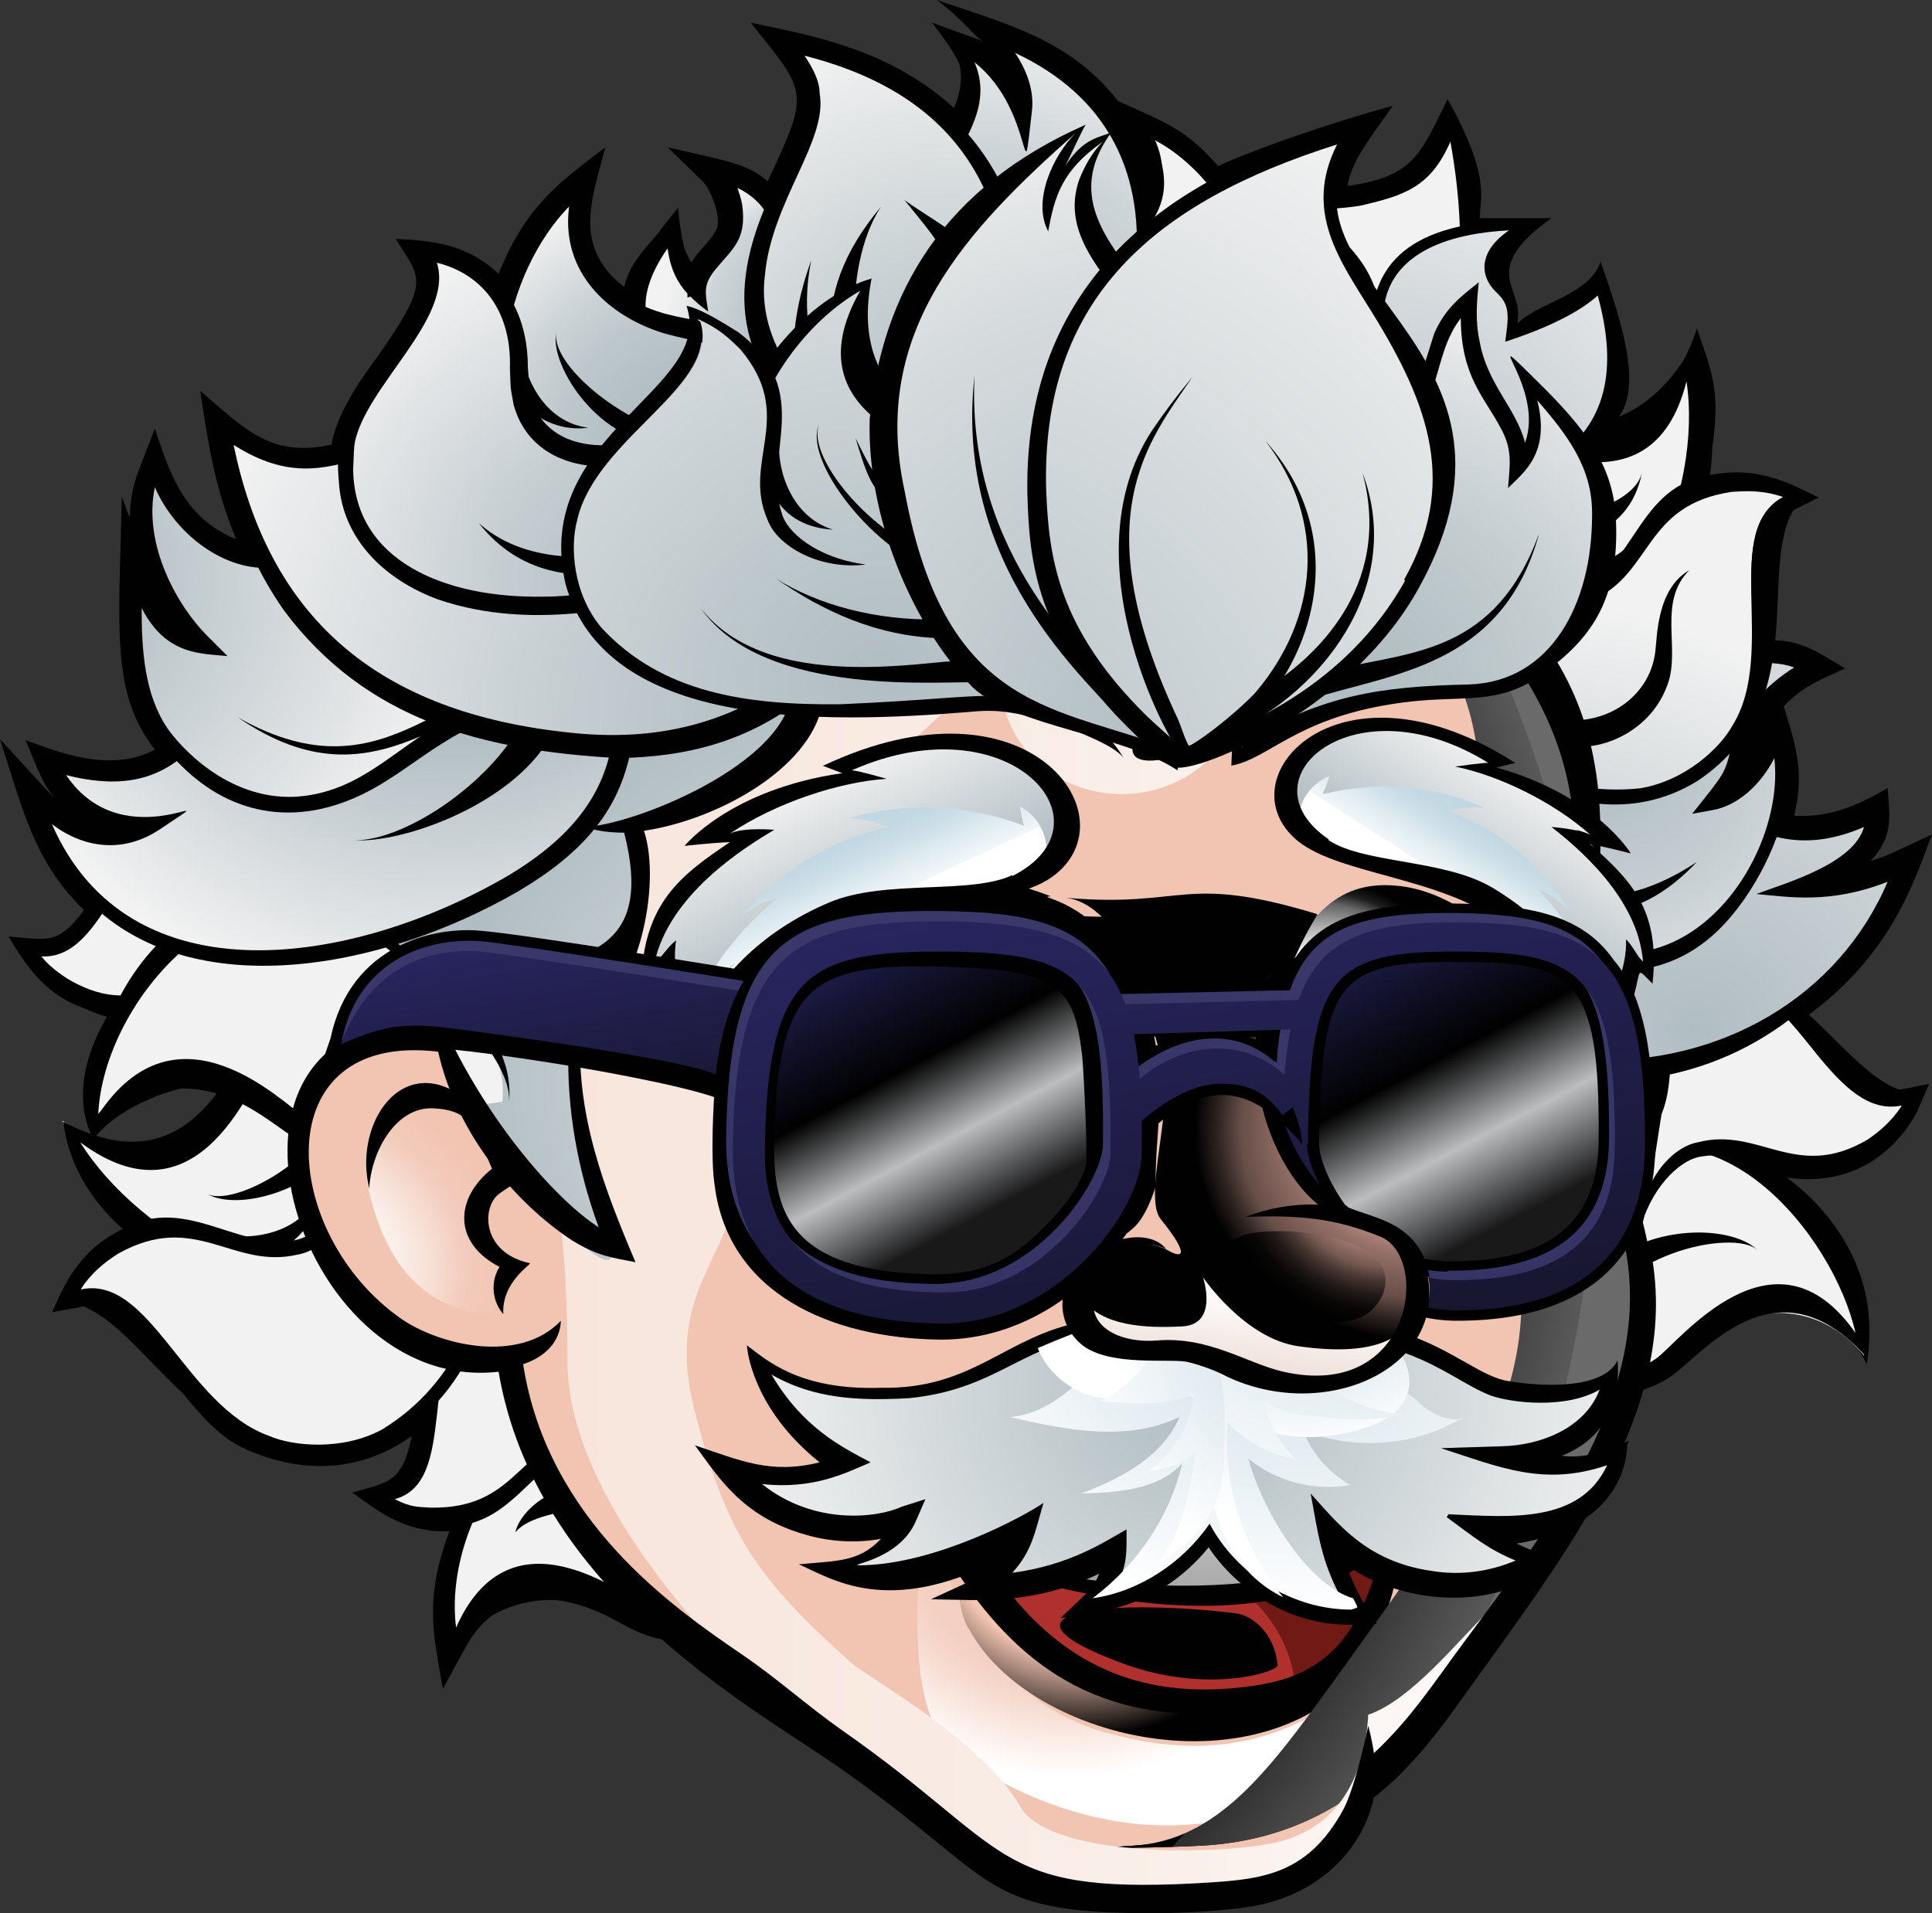 <svg xmlns="http://www.w3.org/2000/svg" xmlns:xlink="http://www.w3.org/1999/xlink" version="1.1" viewBox="5.8 4.8 204.6 202.66">
  <rect x="5.8" y="4.8" width="204.6" height="202.66" fill="#333333" stroke="none"/>
  <!-- Generator: Adobe Illustrator 29.4.0, SVG Export Plug-In . SVG Version: 2.1.0 Build 152)  -->
  <defs>
    <style>
      .st0 {
        fill: url(#radial-gradient48);
      }

      .st0, .st1, .st2, .st3, .st4, .st5, .st6, .st7, .st8, .st9, .st10, .st11, .st12, .st13, .st14, .st15, .st16, .st17, .st18 {
        mix-blend-mode: screen;
      }

      .st1 {
        fill: url(#radial-gradient47);
      }

      .st2 {
        fill: url(#radial-gradient49);
      }

      .st3 {
        fill: url(#radial-gradient46);
      }

      .st4 {
        fill: url(#radial-gradient45);
      }

      .st5 {
        fill: url(#radial-gradient15);
      }

      .st6 {
        fill: url(#radial-gradient19);
      }

      .st7 {
        fill: url(#radial-gradient35);
      }

      .st8 {
        fill: url(#radial-gradient38);
      }

      .st9 {
        fill: url(#radial-gradient37);
      }

      .st10 {
        fill: url(#radial-gradient36);
      }

      .st11 {
        fill: url(#radial-gradient39);
      }

      .st12 {
        fill: url(#radial-gradient23);
      }

      .st13 {
        fill: url(#radial-gradient25);
      }

      .st14 {
        fill: url(#radial-gradient24);
      }

      .st15 {
        fill: url(#radial-gradient26);
      }

      .st16 {
        fill: url(#radial-gradient21);
      }

      .st19 {
        fill: url(#linear-gradient6);
      }

      .st20 {
        fill: url(#linear-gradient8);
      }

      .st21 {
        fill: url(#linear-gradient7);
      }

      .st22 {
        fill: url(#linear-gradient5);
      }

      .st17 {
        fill: url(#linear-gradient4);
      }

      .st23 {
        fill: #010101;
      }

      .st24 {
        fill: url(#radial-gradient32);
      }

      .st25 {
        fill: url(#radial-gradient30);
      }

      .st26 {
        fill: url(#radial-gradient31);
      }

      .st27 {
        fill: url(#radial-gradient53);
      }

      .st28 {
        fill: url(#radial-gradient51);
      }

      .st29 {
        fill: url(#radial-gradient54);
      }

      .st30 {
        fill: url(#radial-gradient52);
      }

      .st31 {
        fill: url(#radial-gradient50);
      }

      .st32 {
        fill: url(#radial-gradient27);
      }

      .st33 {
        fill: url(#radial-gradient28);
      }

      .st34 {
        fill: url(#radial-gradient29);
      }

      .st35 {
        fill: url(#radial-gradient16);
      }

      .st36 {
        fill: url(#radial-gradient17);
      }

      .st37 {
        fill: url(#radial-gradient12);
      }

      .st38 {
        fill: url(#radial-gradient18);
      }

      .st39 {
        fill: url(#radial-gradient10);
      }

      .st40 {
        fill: url(#radial-gradient13);
      }

      .st41 {
        fill: url(#radial-gradient11);
      }

      .st42 {
        fill: url(#radial-gradient40);
      }

      .st43 {
        fill: url(#linear-gradient13);
      }

      .st44 {
        fill: url(#linear-gradient12);
      }

      .st45 {
        fill: url(#linear-gradient11);
      }

      .st46 {
        fill: url(#linear-gradient14);
      }

      .st47 {
        fill: url(#radial-gradient);
      }

      .st48 {
        fill: url(#linear-gradient);
      }

      .st49 {
        isolation: isolate;
      }

      .st18 {
        fill: url(#linear-gradient10);
      }

      .st50 {
        fill: url(#New_Gradient_Swatch_51);
      }

      .st51 {
        fill: url(#New_Gradient_Swatch_31);
      }

      .st52 {
        fill: url(#New_Gradient_Swatch_64);
      }

      .st53 {
        fill: url(#New_Gradient_Swatch_61);
      }

      .st54 {
        fill: url(#New_Gradient_Swatch_62);
      }

      .st55 {
        fill: url(#New_Gradient_Swatch_63);
      }

      .st56 {
        fill: url(#New_Gradient_Swatch_41);
      }

      .st56, .st57, .st58, .st59, .st60, .st61, .st62, .st63, .st64, .st65, .st66, .st67, .st68, .st69, .st70 {
        mix-blend-mode: multiply;
      }

      .st71 {
        fill: #fff;
      }

      .st72 {
        fill: #f2c4b2;
      }

      .st73 {
        fill: url(#New_Gradient_Swatch_5);
      }

      .st74 {
        fill: url(#New_Gradient_Swatch_3);
      }

      .st75 {
        fill: url(#New_Gradient_Swatch_6);
      }

      .st76 {
        fill: url(#radial-gradient1);
      }

      .st77 {
        fill: url(#radial-gradient6);
      }

      .st78 {
        fill: url(#radial-gradient9);
      }

      .st79 {
        fill: url(#radial-gradient8);
      }

      .st80 {
        fill: url(#radial-gradient3);
      }

      .st81 {
        fill: url(#radial-gradient2);
      }

      .st82 {
        fill: url(#radial-gradient5);
      }

      .st83 {
        fill: url(#radial-gradient4);
      }

      .st84 {
        fill: url(#radial-gradient7);
      }

      .st57 {
        fill: url(#radial-gradient44);
      }

      .st58 {
        fill: url(#radial-gradient42);
      }

      .st59 {
        fill: url(#radial-gradient41);
      }

      .st60 {
        fill: url(#radial-gradient43);
      }

      .st61 {
        fill: url(#radial-gradient14);
      }

      .st62 {
        fill: url(#radial-gradient34);
      }

      .st63 {
        fill: url(#radial-gradient33);
      }

      .st64 {
        fill: url(#radial-gradient22);
      }

      .st65 {
        fill: url(#radial-gradient20);
      }

      .st66 {
        fill: url(#linear-gradient1);
      }

      .st67 {
        fill: url(#linear-gradient2);
      }

      .st68 {
        fill: url(#linear-gradient3);
      }

      .st69 {
        fill: url(#linear-gradient9);
      }

      .st70 {
        fill: url(#New_Gradient_Swatch_4);
      }
    </style>
    <radialGradient id="radial-gradient" cx="1795" cy="-1909.8" fx="1795" fy="-1909.8" r="49.4" gradientTransform="translate(-925.3 -2972.2) rotate(116.6) scale(1.2) skewX(-2.5)" gradientUnits="userSpaceOnUse">
      <stop offset="0" stop-color="#b0bdc2"/>
      <stop offset=".2" stop-color="#bac5c9"/>
      <stop offset=".7" stop-color="#d7dcde"/>
      <stop offset="1" stop-color="#f2f2f2"/>
    </radialGradient>
    <radialGradient id="radial-gradient1" cx="1835.6" cy="-1840.4" fx="1835.6" fy="-1840.4" r="49.4" gradientTransform="translate(-1849.4 -2474.7) rotate(96.4) scale(1.2 1.2) skewX(-3.8)" xlink:href="#radial-gradient"/>
    <linearGradient id="linear-gradient" x1="954.8" y1="-2042" x2="996.1" y2="-1990.6" gradientTransform="translate(685.6 2358.7) rotate(-163.2) scale(1 -1) skewX(-4.3)" gradientUnits="userSpaceOnUse">
      <stop offset="0" stop-color="#b0bdc2"/>
      <stop offset=".3" stop-color="#b3bfc4"/>
      <stop offset=".5" stop-color="#bdc7cb"/>
      <stop offset=".7" stop-color="#ced5d8"/>
      <stop offset=".9" stop-color="#e6e8e9"/>
      <stop offset="1" stop-color="#f2f2f2"/>
    </linearGradient>
    <radialGradient id="New_Gradient_Swatch_6" data-name="New Gradient Swatch 6" cx="156.8" cy="87.8" fx="156.8" fy="87.8" r="42.3" gradientTransform="translate(-8.5 -8) rotate(4.7) scale(1.3 1.2) skewX(-.4)" gradientUnits="userSpaceOnUse">
      <stop offset="0" stop-color="#b0bdc2"/>
      <stop offset=".4" stop-color="#c6ced2"/>
      <stop offset="1" stop-color="#f2f2f2"/>
    </radialGradient>
    <radialGradient id="New_Gradient_Swatch_61" data-name="New Gradient Swatch 6" cx="148.1" cy="65.5" fx="148.1" fy="65.5" r="27.9" xlink:href="#New_Gradient_Swatch_6"/>
    <radialGradient id="radial-gradient2" cx="-1215.3" cy="-363.8" fx="-1215.3" fy="-363.8" r="47.2" gradientTransform="translate(1362 1077.5) rotate(52.6) scale(1.2 -1.2) skewX(-2.1)" xlink:href="#radial-gradient"/>
    <radialGradient id="radial-gradient3" cx="-1215.3" cy="-363.8" fx="-1215.3" fy="-363.8" r="47.2" gradientTransform="translate(1362 1077.5) rotate(52.6) scale(1.2 -1.2) skewX(-2.1)" xlink:href="#radial-gradient"/>
    <radialGradient id="radial-gradient4" cx="2491" cy="909.8" fx="2491" fy="909.8" r="48.9" gradientTransform="translate(2608.1 2138.9) rotate(-120) scale(1.2 -1.2) skewX(-2.3)" gradientUnits="userSpaceOnUse">
      <stop offset=".3" stop-color="#b0bdc2"/>
      <stop offset=".5" stop-color="#b3bfc4"/>
      <stop offset=".6" stop-color="#bdc7cb"/>
      <stop offset=".8" stop-color="#ced5d8"/>
      <stop offset=".9" stop-color="#e6e8e9"/>
      <stop offset="1" stop-color="#f2f2f2"/>
    </radialGradient>
    <radialGradient id="radial-gradient5" cx="1425.6" cy="-1594.4" fx="1425.6" fy="-1594.4" r="52" gradientTransform="translate(1780.9 2222.4) rotate(-82.3) scale(1.2 1.2) skewX(-3.7)" xlink:href="#radial-gradient"/>
    <radialGradient id="radial-gradient6" cx="1425.6" cy="-1594.4" fx="1425.6" fy="-1594.4" r="52" gradientTransform="translate(1780.9 2222.4) rotate(-82.3) scale(1.2 1.2) skewX(-3.7)" xlink:href="#radial-gradient"/>
    <radialGradient id="radial-gradient7" cx="1486.1" cy="-1668.8" fx="1486.1" fy="-1668.8" r="52" gradientTransform="translate(170.8 2862.1) rotate(-137.3) scale(1.2 -1.2) skewX(-2.1)" xlink:href="#radial-gradient"/>
    <radialGradient id="radial-gradient8" cx="1486.1" cy="-1668.8" fx="1486.1" fy="-1668.8" r="52" gradientTransform="translate(170.8 2862.1) rotate(-137.3) scale(1.2 -1.2) skewX(-2.1)" xlink:href="#radial-gradient"/>
    <radialGradient id="New_Gradient_Swatch_62" data-name="New Gradient Swatch 6" cx="124.5" cy="50.1" fx="124.5" fy="50.1" r="41.6" xlink:href="#New_Gradient_Swatch_6"/>
    <radialGradient id="radial-gradient9" cx="106.8" cy="86.4" fx="106.8" fy="86.4" r="17" gradientTransform="translate(-40.7 -63.5) scale(1.3 1.2)" gradientUnits="userSpaceOnUse">
      <stop offset=".2" stop-color="#b0bdc2"/>
      <stop offset=".4" stop-color="#b3bfc4"/>
      <stop offset=".6" stop-color="#bdc7cb"/>
      <stop offset=".8" stop-color="#ced5d8"/>
      <stop offset=".9" stop-color="#e6e8e9"/>
      <stop offset="1" stop-color="#f2f2f2"/>
    </radialGradient>
    <radialGradient id="radial-gradient10" cx="2174.9" cy="-1310.3" fx="2174.9" fy="-1310.3" r="37.2" gradientTransform="translate(3053.9 1523) rotate(178.1) scale(1.3 -1.2) skewX(-4.5)" xlink:href="#radial-gradient"/>
    <radialGradient id="radial-gradient11" cx="2174.9" cy="-1310.3" fx="2174.9" fy="-1310.3" r="37.2" gradientTransform="translate(3053.9 1523) rotate(178.1) scale(1.3 -1.2) skewX(-4.5)" xlink:href="#radial-gradient"/>
    <radialGradient id="radial-gradient12" cx="92.9" cy="33.4" fx="92.9" fy="33.4" r="29.5" gradientTransform="translate(-8.5 -8) rotate(4.7) scale(1.3 1.2) skewX(-.4)" gradientUnits="userSpaceOnUse">
      <stop offset="0" stop-color="#b0bdc2"/>
      <stop offset=".2" stop-color="#b7c3c7"/>
      <stop offset=".6" stop-color="#cdd4d7"/>
      <stop offset="1" stop-color="#eff0f0"/>
      <stop offset="1" stop-color="#f2f2f2"/>
    </radialGradient>
    <radialGradient id="radial-gradient13" cx="113.5" cy="90.8" fx="113.5" fy="90.8" r="31.7" gradientTransform="translate(-40.7 -63.5) scale(1.3 1.2)" gradientUnits="userSpaceOnUse">
      <stop offset="0" stop-color="#b0bdc2"/>
      <stop offset=".2" stop-color="#c0cacd"/>
      <stop offset="1" stop-color="#f2f2f2"/>
    </radialGradient>
    <radialGradient id="radial-gradient14" cx="216.2" cy="194.8" fx="216.2" fy="194.8" r="21.6" gradientTransform="translate(379.3 -87.8) rotate(175.5) scale(1.3 -1.2) skewX(-.4)" gradientUnits="userSpaceOnUse">
      <stop offset=".6" stop-color="#f4d0c2"/>
      <stop offset=".7" stop-color="#f6d9cd"/>
      <stop offset="1" stop-color="#fff"/>
    </radialGradient>
    <radialGradient id="radial-gradient15" cx="215.3" cy="194.9" fx="215.3" fy="194.9" r="18" gradientTransform="translate(379.3 -87.8) rotate(175.5) scale(1.3 -1.2) skewX(-.4)" gradientUnits="userSpaceOnUse">
      <stop offset=".6" stop-color="#f2c4b2"/>
      <stop offset="1" stop-color="#010101"/>
    </radialGradient>
    <radialGradient id="radial-gradient16" cx="-4313.9" cy="-3244.1" fx="-4313.9" fy="-3244.1" r="92.9" gradientTransform="translate(3415.8 344.1) rotate(-44.6) scale(.6 .8) skewX(-13.6)" gradientUnits="userSpaceOnUse">
      <stop offset="0" stop-color="#58120f"/>
      <stop offset=".4" stop-color="#5c1310"/>
      <stop offset=".8" stop-color="#691613"/>
      <stop offset="1" stop-color="#711915"/>
    </radialGradient>
    <radialGradient id="radial-gradient17" cx="-5027.8" cy="2236.3" fx="-5027.8" fy="2236.3" r="50.4" gradientTransform="translate(3390 -315.6) rotate(14.2) scale(.6 .6) skewX(-1.1)" gradientUnits="userSpaceOnUse">
      <stop offset="0" stop-color="#edabab"/>
      <stop offset="1" stop-color="#af302d"/>
    </radialGradient>
    <radialGradient id="radial-gradient18" cx="-5315.1" cy="-1485.6" fx="-5315.1" fy="-1485.6" r="57.2" gradientTransform="translate(3458.2 282.6) rotate(-13.2) scale(.6 .6) skewX(1)" gradientUnits="userSpaceOnUse">
      <stop offset="0" stop-color="#fff"/>
      <stop offset="1" stop-color="#919191"/>
    </radialGradient>
    <radialGradient id="radial-gradient19" cx="2271.1" cy="242.5" fx="2271.1" fy="242.5" r="13.7" gradientTransform="translate(2897.5 -533.3) rotate(171.2) scale(1.3 -1.2) skewX(-.7)" gradientUnits="userSpaceOnUse">
      <stop offset="0" stop-color="#d07d73"/>
      <stop offset="1" stop-color="#010101"/>
    </radialGradient>
    <radialGradient id="radial-gradient20" cx="217.5" cy="151.1" fx="217.5" fy="151.1" r="19.2" gradientTransform="translate(378.9 -62.2) rotate(180) scale(1.3 -1.2)" gradientUnits="userSpaceOnUse">
      <stop offset="0" stop-color="#f2c4b2"/>
      <stop offset=".2" stop-color="#f2c6b5"/>
      <stop offset=".5" stop-color="#f4cfc1"/>
      <stop offset=".7" stop-color="#f7ded4"/>
      <stop offset=".9" stop-color="#fcf2ee"/>
      <stop offset="1" stop-color="#fff"/>
    </radialGradient>
    <radialGradient id="radial-gradient21" cx="217.5" cy="146.9" fx="217.5" fy="146.9" r="14.4" gradientTransform="translate(378.9 -62.2) rotate(180) scale(1.3 -1.2)" gradientUnits="userSpaceOnUse">
      <stop offset=".6" stop-color="#fff"/>
      <stop offset=".7" stop-color="#dadada"/>
      <stop offset=".8" stop-color="#666"/>
      <stop offset=".9" stop-color="#1d1d1d"/>
      <stop offset="1" stop-color="#010101"/>
    </radialGradient>
    <radialGradient id="radial-gradient22" cx="180.2" cy="148.2" fx="180.2" fy="148.2" r="13" gradientTransform="translate(378.9 -62.2) rotate(180) scale(1.3 -1.2)" gradientUnits="userSpaceOnUse">
      <stop offset=".8" stop-color="#f8e0d3"/>
      <stop offset=".8" stop-color="#f8e2d6"/>
      <stop offset=".9" stop-color="#faeae2"/>
      <stop offset="1" stop-color="#fdf8f5"/>
      <stop offset="1" stop-color="#fff"/>
    </radialGradient>
    <radialGradient id="radial-gradient23" cx="179.1" cy="144" fx="179.1" fy="144" r="10.4" gradientTransform="translate(378.9 -62.2) rotate(180) scale(1.3 -1.2)" gradientUnits="userSpaceOnUse">
      <stop offset=".4" stop-color="#fff"/>
      <stop offset=".5" stop-color="#dadada"/>
      <stop offset=".8" stop-color="#666"/>
      <stop offset=".9" stop-color="#1d1d1d"/>
      <stop offset="1" stop-color="#010101"/>
    </radialGradient>
    <radialGradient id="radial-gradient24" cx="218" cy="149.7" fx="218" fy="149.7" r="18" gradientTransform="translate(378.9 -62.2) rotate(180) scale(1.3 -1.2)" gradientUnits="userSpaceOnUse">
      <stop offset=".4" stop-color="#bdbdbd"/>
      <stop offset=".5" stop-color="#acacac"/>
      <stop offset=".6" stop-color="#818181"/>
      <stop offset=".8" stop-color="#3c3c3c"/>
      <stop offset="1" stop-color="#010101"/>
    </radialGradient>
    <radialGradient id="radial-gradient25" cx="131.9" cy="151.7" fx="131.9" fy="151.7" r="35.8" gradientTransform="translate(378.9 -62.2) rotate(180) scale(1.3 -1.2)" gradientUnits="userSpaceOnUse">
      <stop offset=".6" stop-color="#fff"/>
      <stop offset=".7" stop-color="#fbfbfb"/>
      <stop offset=".8" stop-color="#f2f2f2"/>
      <stop offset=".8" stop-color="#e1e1e1"/>
      <stop offset=".8" stop-color="#cacaca"/>
      <stop offset=".9" stop-color="#acacac"/>
      <stop offset=".9" stop-color="#888"/>
      <stop offset=".9" stop-color="#5c5c5c"/>
      <stop offset="1" stop-color="#2b2b2b"/>
      <stop offset="1" stop-color="#010101"/>
    </radialGradient>
    <radialGradient id="radial-gradient26" cx="265.7" cy="155.1" fx="265.7" fy="155.1" r="108.7" gradientTransform="translate(378.9 -62.2) rotate(180) scale(1.3 -1.2)" gradientUnits="userSpaceOnUse">
      <stop offset=".9" stop-color="#010101"/>
      <stop offset=".9" stop-color="#2e2e2e"/>
      <stop offset="1" stop-color="#595959"/>
      <stop offset="1" stop-color="#6a6a6a"/>
    </radialGradient>
    <linearGradient id="linear-gradient1" x1="131" y1="134.2" x2="258.5" y2="134.2" gradientTransform="translate(298.8 -54.6) rotate(180) scale(1 -1)" gradientUnits="userSpaceOnUse">
      <stop offset="0" stop-color="#fff"/>
      <stop offset="0" stop-color="#fefdfd"/>
      <stop offset=".3" stop-color="#faefea"/>
      <stop offset=".7" stop-color="#f8e7de"/>
      <stop offset="1" stop-color="#f8e5db"/>
    </linearGradient>
    <linearGradient id="linear-gradient2" x1="131" y1="128" x2="258.5" y2="128" xlink:href="#linear-gradient1"/>
    <linearGradient id="linear-gradient3" x1="129.2" y1="195.1" x2="258.7" y2="195.1" xlink:href="#linear-gradient1"/>
    <radialGradient id="radial-gradient27" cx="107.9" cy="151.9" fx="107.9" fy="151.9" r="36.1" gradientTransform="translate(-40.7 -63.5) scale(1.3 1.2)" gradientUnits="userSpaceOnUse">
      <stop offset="0" stop-color="#f2f2f2"/>
      <stop offset=".1" stop-color="#eaebec"/>
      <stop offset=".7" stop-color="#c0c9cd"/>
      <stop offset="1" stop-color="#b0bdc2"/>
    </radialGradient>
    <radialGradient id="radial-gradient28" cx="-877.4" cy="-1266.1" fx="-877.4" fy="-1266.1" r="49.3" gradientTransform="translate(1833.6 684.4) rotate(75.2) scale(1.2 -1.2) skewX(-3.2)" xlink:href="#radial-gradient"/>
    <radialGradient id="radial-gradient29" cx="-895" cy="-1317.4" fx="-895" fy="-1317.4" r="49.3" gradientTransform="translate(1988.4 263.3) rotate(61.8) scale(1.2 -1.2) skewX(-2.4)" xlink:href="#radial-gradient"/>
    <radialGradient id="radial-gradient30" cx="52.2" cy="53.8" fx="52.2" fy="53.8" r="41.7" gradientTransform="translate(-8.5 -8) rotate(4.7) scale(1.3 1.2) skewX(-.4)" gradientUnits="userSpaceOnUse">
      <stop offset=".4" stop-color="#b0bdc2"/>
      <stop offset=".6" stop-color="#c6ced2"/>
      <stop offset="1" stop-color="#f2f2f2"/>
    </radialGradient>
    <radialGradient id="radial-gradient31" cx="594.1" cy="-2519.2" fx="594.1" fy="-2519.2" r="34.9" gradientTransform="translate(2918.1 1967.8) rotate(142.8) scale(1.3 -1.3) skewX(-6.9)" gradientUnits="userSpaceOnUse">
      <stop offset="0" stop-color="#b0bdc2"/>
      <stop offset=".3" stop-color="#bbc6ca"/>
      <stop offset=".7" stop-color="#dadee0"/>
      <stop offset="1" stop-color="#f2f2f2"/>
    </radialGradient>
    <radialGradient id="New_Gradient_Swatch_63" data-name="New Gradient Swatch 6" cx="82.3" cy="67.5" fx="82.3" fy="67.5" r="51.7" xlink:href="#New_Gradient_Swatch_6"/>
    <radialGradient id="radial-gradient32" cx="93.4" cy="96.1" fx="93.4" fy="96.1" r="23.6" gradientTransform="translate(-40.7 -63.5) scale(1.3 1.2)" gradientUnits="userSpaceOnUse">
      <stop offset="0" stop-color="#b0bdc2"/>
      <stop offset=".3" stop-color="#b3bfc4"/>
      <stop offset=".5" stop-color="#bdc7cb"/>
      <stop offset=".7" stop-color="#ced5d8"/>
      <stop offset=".9" stop-color="#e6e8e9"/>
      <stop offset="1" stop-color="#f2f2f2"/>
    </radialGradient>
    <radialGradient id="New_Gradient_Swatch_64" data-name="New Gradient Swatch 6" cx="68.8" cy="55.7" fx="68.8" fy="55.7" r="31.6" xlink:href="#New_Gradient_Swatch_6"/>
    <radialGradient id="radial-gradient33" cx="192.1" cy="166.7" fx="192.1" fy="166.7" r="13.2" gradientTransform="translate(378.9 -62.2) rotate(180) scale(1.3 -1.2)" gradientUnits="userSpaceOnUse">
      <stop offset="0" stop-color="#f2c4b2"/>
      <stop offset=".2" stop-color="#f2c6b5"/>
      <stop offset=".5" stop-color="#f4cfc1"/>
      <stop offset=".7" stop-color="#f7ded4"/>
      <stop offset=".9" stop-color="#fcf3f0"/>
      <stop offset="1" stop-color="#fff"/>
    </radialGradient>
    <radialGradient id="radial-gradient34" cx="262.6" cy="167.8" fx="262.6" fy="167.8" r="16.8" gradientTransform="translate(378.9 -62.2) rotate(180) scale(1.3 -1.2)" gradientUnits="userSpaceOnUse">
      <stop offset=".3" stop-color="#fff"/>
      <stop offset=".6" stop-color="#f8e3da"/>
      <stop offset=".8" stop-color="#f3ccbd"/>
      <stop offset="1" stop-color="#f2c4b2"/>
    </radialGradient>
    <radialGradient id="New_Gradient_Swatch_3" data-name="New Gradient Swatch 3" cx="215.5" cy="150" fx="215.5" fy="150" r="17.9" gradientTransform="translate(378.9 -62.2) rotate(180) scale(1.3 -1.2)" gradientUnits="userSpaceOnUse">
      <stop offset="0" stop-color="#fff"/>
      <stop offset=".2" stop-color="#f9fbfc"/>
      <stop offset=".4" stop-color="#ebf1f3"/>
      <stop offset=".6" stop-color="#d3e0e5"/>
      <stop offset=".9" stop-color="#b1c8d2"/>
      <stop offset="1" stop-color="#9ebbc7"/>
    </radialGradient>
    <radialGradient id="radial-gradient35" cx="222.8" cy="139.7" fx="222.8" fy="139.7" r="16.9" gradientTransform="translate(378.9 -62.2) rotate(180) scale(1.3 -1.2)" gradientUnits="userSpaceOnUse">
      <stop offset=".7" stop-color="#010101"/>
      <stop offset=".7" stop-color="#030708"/>
      <stop offset=".8" stop-color="#0b181c"/>
      <stop offset=".8" stop-color="#18333d"/>
      <stop offset=".9" stop-color="#2a5a6a"/>
      <stop offset="1" stop-color="#418ba4"/>
      <stop offset="1" stop-color="#4ea6c4"/>
    </radialGradient>
    <radialGradient id="radial-gradient36" cx="-6750.4" cy="-3169.7" fx="-6750.4" fy="-3169.7" r="8.7" gradientTransform="translate(4578.3 412.2) rotate(-20.5) scale(.6 .6) skewX(1.5)" gradientUnits="userSpaceOnUse">
      <stop offset=".2" stop-color="#fff"/>
      <stop offset=".3" stop-color="#c4c4c4"/>
      <stop offset=".4" stop-color="#898989"/>
      <stop offset=".6" stop-color="#585858"/>
      <stop offset=".7" stop-color="#323232"/>
      <stop offset=".8" stop-color="#171717"/>
      <stop offset=".9" stop-color="#060606"/>
      <stop offset="1" stop-color="#010101"/>
    </radialGradient>
    <radialGradient id="radial-gradient37" cx="209.7" cy="113.1" fx="209.7" fy="113.1" r="21.4" gradientTransform="translate(378.9 -62.2) rotate(180) scale(1.3 -1.2)" gradientUnits="userSpaceOnUse">
      <stop offset=".8" stop-color="#010101"/>
      <stop offset=".9" stop-color="#0d0704"/>
      <stop offset=".9" stop-color="#2d1a0e"/>
      <stop offset="1" stop-color="#412513"/>
      <stop offset="1" stop-color="#492a16"/>
    </radialGradient>
    <radialGradient id="radial-gradient38" cx="185.6" cy="114.2" fx="185.6" fy="114.2" r="12.9" gradientTransform="translate(378.9 -62.2) rotate(180) scale(1.3 -1.2)" gradientUnits="userSpaceOnUse">
      <stop offset="0" stop-color="#492a16"/>
      <stop offset="1" stop-color="#010101"/>
    </radialGradient>
    <radialGradient id="radial-gradient39" cx="186.7" cy="112.4" fx="186.7" fy="112.4" r="12.7" xlink:href="#radial-gradient38"/>
    <radialGradient id="radial-gradient40" cx="132.7" cy="180.1" fx="132.7" fy="180.1" r="42.8" gradientTransform="translate(-40.7 -63.5) scale(1.3 1.2)" gradientUnits="userSpaceOnUse">
      <stop offset="0" stop-color="#b0bdc2"/>
      <stop offset=".3" stop-color="#c5ced1"/>
      <stop offset=".7" stop-color="#e5e8e9"/>
      <stop offset="1" stop-color="#f2f2f2"/>
    </radialGradient>
    <radialGradient id="radial-gradient41" cx="139.8" cy="170" fx="139.8" fy="170" r="29.8" gradientTransform="translate(-40.7 -63.5) scale(1.3 1.2)" gradientUnits="userSpaceOnUse">
      <stop offset="0" stop-color="#d3e2eb"/>
      <stop offset=".4" stop-color="#dfeaf0"/>
      <stop offset="1" stop-color="#fff"/>
    </radialGradient>
    <radialGradient id="radial-gradient42" cx="141.5" cy="166.3" fx="141.5" fy="166.3" r="18.7" gradientTransform="translate(-40.7 -63.5) scale(1.3 1.2)" gradientUnits="userSpaceOnUse">
      <stop offset=".4" stop-color="#d3e2eb"/>
      <stop offset=".6" stop-color="#dfeaf0"/>
      <stop offset="1" stop-color="#fff"/>
    </radialGradient>
    <radialGradient id="radial-gradient43" cx="146.3" cy="164.9" fx="146.3" fy="164.9" r="28.5" xlink:href="#radial-gradient41"/>
    <radialGradient id="radial-gradient44" cx="143.1" cy="174.3" fx="143.1" fy="174.3" r="21.2" xlink:href="#radial-gradient41"/>
    <radialGradient id="New_Gradient_Swatch_31" data-name="New Gradient Swatch 3" cx="169.6" cy="149.3" fx="169.6" fy="149.3" r="20.5" xlink:href="#New_Gradient_Swatch_3"/>
    <radialGradient id="radial-gradient45" cx="181" cy="140.6" fx="181" fy="140.6" r="13.7" xlink:href="#radial-gradient35"/>
    <radialGradient id="radial-gradient46" cx="-6667.8" cy="-3140.1" fx="-6667.8" fy="-3140.1" r="7.9" gradientTransform="translate(4578.3 412.2) rotate(-20.5) scale(.6 .6) skewX(1.5)" gradientUnits="userSpaceOnUse">
      <stop offset=".2" stop-color="#fff"/>
      <stop offset=".3" stop-color="#d0d0d0"/>
      <stop offset=".4" stop-color="#929292"/>
      <stop offset=".6" stop-color="#5e5e5e"/>
      <stop offset=".7" stop-color="#353535"/>
      <stop offset=".8" stop-color="#181818"/>
      <stop offset=".9" stop-color="#070707"/>
      <stop offset="1" stop-color="#010101"/>
    </radialGradient>
    <linearGradient id="New_Gradient_Swatch_5" data-name="New Gradient Swatch 5" x1="-357.2" y1="568.8" x2="-358.5" y2="553" gradientTransform="translate(116 -569.5) rotate(-151.6) scale(1 -1)" gradientUnits="userSpaceOnUse">
      <stop offset="0" stop-color="#b0bdc2"/>
      <stop offset="1" stop-color="#f2f2f2"/>
    </linearGradient>
    <linearGradient id="New_Gradient_Swatch_4" data-name="New Gradient Swatch 4" x1="-357.2" y1="566.8" x2="-357.9" y2="557.6" gradientTransform="translate(116 -569.5) rotate(-151.6) scale(1 -1)" gradientUnits="userSpaceOnUse">
      <stop offset="0" stop-color="#fff"/>
      <stop offset="0" stop-color="#f2f7f9"/>
      <stop offset=".3" stop-color="#dce9ef"/>
      <stop offset=".5" stop-color="#ccdee7"/>
      <stop offset=".7" stop-color="#c2d8e3"/>
      <stop offset="1" stop-color="#c0d7e2"/>
    </linearGradient>
    <linearGradient id="linear-gradient4" x1="188.2" y1="154.3" x2="210.4" y2="195.3" gradientTransform="translate(-36.8 -56.1) rotate(.7)" gradientUnits="userSpaceOnUse">
      <stop offset="0" stop-color="#282560"/>
      <stop offset=".4" stop-color="#010101"/>
      <stop offset=".6" stop-color="#bbbdbf"/>
      <stop offset=".8" stop-color="#19191a"/>
    </linearGradient>
    <linearGradient id="linear-gradient5" x1="176.5" y1="68.9" x2="251.5" y2="510.3" gradientTransform="translate(-35.2 -55.6)" gradientUnits="userSpaceOnUse">
      <stop offset="0" stop-color="#434076"/>
      <stop offset="1" stop-color="#161439"/>
    </linearGradient>
    <linearGradient id="linear-gradient6" x1="190.5" y1="148.1" x2="201.5" y2="212.8" gradientTransform="translate(-35.2 -55.6)" gradientUnits="userSpaceOnUse">
      <stop offset="0" stop-color="#282560"/>
      <stop offset="1" stop-color="#131223"/>
    </linearGradient>
    <linearGradient id="New_Gradient_Swatch_51" data-name="New Gradient Swatch 5" x1="-128.8" y1="677.7" x2="-130.2" y2="660.7" gradientTransform="translate(-19.2 -576.5) rotate(-20.5)" xlink:href="#New_Gradient_Swatch_5"/>
    <linearGradient id="New_Gradient_Swatch_41" data-name="New Gradient Swatch 4" x1="-128.7" y1="675.5" x2="-129.5" y2="665.6" gradientTransform="translate(-19.2 -576.5) rotate(-20.5)" xlink:href="#New_Gradient_Swatch_4"/>
    <linearGradient id="linear-gradient7" x1="90.9" y1="121.9" x2="122.2" y2="306.6" xlink:href="#linear-gradient5"/>
    <linearGradient id="linear-gradient8" x1="97.1" y1="159.3" x2="101.7" y2="186.6" xlink:href="#linear-gradient6"/>
    <radialGradient id="radial-gradient47" cx="156.1" cy="162.1" fx="156.1" fy="162.1" r="15" gradientTransform="translate(-40.7 -63.5) scale(1.3 1.2)" gradientUnits="userSpaceOnUse">
      <stop offset="0" stop-color="#e9b1a2"/>
      <stop offset=".2" stop-color="#b88b80"/>
      <stop offset=".4" stop-color="#775a53"/>
      <stop offset=".6" stop-color="#44342f"/>
      <stop offset=".8" stop-color="#1f1816"/>
      <stop offset=".9" stop-color="#090706"/>
      <stop offset="1" stop-color="#010101"/>
    </radialGradient>
    <radialGradient id="radial-gradient48" cx="151.8" cy="156.6" fx="151.8" fy="156.6" r="18.7" gradientTransform="translate(-40.7 -63.5) scale(1.3 1.2)" gradientUnits="userSpaceOnUse">
      <stop offset=".2" stop-color="#e9b1a2"/>
      <stop offset=".3" stop-color="#e3ac9e"/>
      <stop offset=".4" stop-color="#d3a093"/>
      <stop offset=".5" stop-color="#b98d81"/>
      <stop offset=".6" stop-color="#957168"/>
      <stop offset=".8" stop-color="#674e48"/>
      <stop offset=".9" stop-color="#2f2421"/>
      <stop offset="1" stop-color="#010101"/>
    </radialGradient>
    <linearGradient id="linear-gradient9" x1="653.3" y1="209.9" x2="654.4" y2="202.2" gradientTransform="translate(-518.1 -53.9) rotate(-.5)" gradientUnits="userSpaceOnUse">
      <stop offset="0" stop-color="#edded7"/>
      <stop offset="1" stop-color="#fdfbfa"/>
    </linearGradient>
    <radialGradient id="radial-gradient49" cx="132.7" cy="-17.9" fx="132.7" fy="-17.9" r="13" gradientTransform="translate(-20 103.5) rotate(15.7) scale(1.3 1.2) skewX(-1.2)" gradientUnits="userSpaceOnUse">
      <stop offset=".3" stop-color="#e9b1a2"/>
      <stop offset=".4" stop-color="#b88b80"/>
      <stop offset=".6" stop-color="#775a53"/>
      <stop offset=".7" stop-color="#44342f"/>
      <stop offset=".8" stop-color="#1f1816"/>
      <stop offset=".9" stop-color="#090706"/>
      <stop offset="1" stop-color="#010101"/>
    </radialGradient>
    <radialGradient id="radial-gradient50" cx="125.3" cy="60.4" fx="125.3" fy="60.4" r="35.4" gradientTransform="translate(-8.5 -8) rotate(4.7) scale(1.3 1.2) skewX(-.4)" gradientUnits="userSpaceOnUse">
      <stop offset="0" stop-color="#b0bdc2"/>
      <stop offset=".2" stop-color="#b5c1c5"/>
      <stop offset=".5" stop-color="#c4cdd0"/>
      <stop offset=".8" stop-color="#dce0e2"/>
      <stop offset="1" stop-color="#f2f2f2"/>
    </radialGradient>
    <radialGradient id="radial-gradient51" cx="-888.7" cy="-1353.3" fx="-888.7" fy="-1353.3" r="52" gradientTransform="translate(1167 1672.9) rotate(-1.5) scale(1.3 1.2) skewX(-4.2)" xlink:href="#radial-gradient"/>
    <radialGradient id="radial-gradient52" cx="-888.7" cy="-1353.3" fx="-888.7" fy="-1353.3" r="52" gradientTransform="translate(1167 1672.9) rotate(-1.5) scale(1.3 1.2) skewX(-4.2)" xlink:href="#radial-gradient"/>
    <radialGradient id="radial-gradient53" cx="133.5" cy="120.7" fx="133.5" fy="120.7" r="56.9" gradientTransform="translate(-40.7 -63.5) scale(1.3 1.2)" xlink:href="#radial-gradient"/>
    <radialGradient id="radial-gradient54" cx="87.6" cy="75.5" fx="87.6" fy="75.5" r="73.5" gradientTransform="translate(-8.5 -8) rotate(4.7) scale(1.3 1.2) skewX(-.4)" gradientUnits="userSpaceOnUse">
      <stop offset="0" stop-color="#b0bdc2"/>
      <stop offset="1" stop-color="#f2f2f2"/>
    </radialGradient>
    <linearGradient id="linear-gradient10" x1="-35" y1="81.4" x2="-14.2" y2="119.8" gradientTransform="translate(129.5 21.2) rotate(.4)" xlink:href="#linear-gradient4"/>
    <linearGradient id="linear-gradient11" x1="128.7" y1="64.2" x2="206.3" y2="521.4" xlink:href="#linear-gradient5"/>
    <linearGradient id="linear-gradient12" x1="136.3" y1="156.5" x2="147.7" y2="224" xlink:href="#linear-gradient6"/>
    <linearGradient id="linear-gradient13" x1=".9" y1="76" x2="11.7" y2="139.7" gradientTransform="translate(129.5 21.2) rotate(.4)" xlink:href="#linear-gradient6"/>
    <linearGradient id="linear-gradient14" x1="2.5" y1="76.1" x2="13" y2="138" gradientTransform="translate(129.5 21.2) rotate(.4)" xlink:href="#linear-gradient6"/>
  </defs>
  <g class="st49">
    <g id="Layer_1">
      <g>
        <path class="st23" d="M197.2,112.4c8.9-6.5,11.3-14.2,13.2-19.2-4,1.8-4.5,2.2-6.5,2.8,2.5-2.7,2-4.8,1.8-7.7-1.9,1-5.3,3.2-9.9,2.9,1.2-4.9,0-7.9-1.1-11.6,2.2-2.2,3.5-2.6,6.5-4-2.9-1.7-4.5-3-8-3-.2-5.7-1.2-11.9,2.2-13.6l3-1.5c-2.4-1.1-6.3-3.6-11.8-2.3,1.7-8.5.7-10.4-1.1-15.6-1.6,4.9-4.2,8.2-9,10.1,3.6-2.9,1.2-10.4-1.2-17.2-1.1,3.6-7.1,4.5-8.9,6.7,1.2-3.8-4.4-5.5,3.7-11.3h-7.6c0-2,1.3-4.2-3.4-12.6-2.9,5.9-3.6,8.2-10.6,9.2.5-2.7,2-4.5,4.8-8.5-9,2.5-16.5,5.4-18.5,6.4-3.4-4-6-4.8-10.6-6.9-5.1-6.5-11.6-8.1-19.2-10.7,3.3,2.5,4,4,5,4.4l-5.5-2c3.6,4.7,3.8,5.6,2.6,9.3-7-6.6-15.7-8-21.8-9.3,6,7.5,6.3,7.2,1.8,16.8-2.2-1.9-4.2-2.1-10.6-3.6l3.7,3.6c.9.9,2,3.8,1.5,5-.5,1.2-1.8,2.2-2.7,3.6-1.2-2.3-1.9-3.7-2.2-4.5-2.6,2.9-4.3,4.5-4.9,7.1-5.5-4.3-3.4-9.3-2-14.8-4.5,3.5-8.3,5.9-11.3,13.4-3.7-3.5-7.9-3.5-10.9-3.7,2.6,4.2,3.8,4.3-1.8,12.3-2.2,3-4.4,6.2-5,9.5-6.4,1.4-9.1-1.6-13.9-5.7.8,5.1,1.4,9.9,3.8,15.7-5.9-2.3-7.3-8-8.6-11.7l-1.7,4.4c-1.7,4.3-.2,7-1.8,2.8-.3,14-1.2,20.8,3.5,26.8-4.8,2.6-10.6.1-13.7-1,1.6,3.8,1.9,4.7,3.1,6.2-.4-.4-5.4-5.9-5.8-6.3,2.4,7.4,3.6,13,8.9,18.1-2.8,3.8-4,3.1-8,2.8,1.5,2.4,4.1,7.4,10.6,8.2-7.4,12.4,3.6,16.8-4.8,11.5,1.9,5.2,1.4,6.4,6.5,11.2-5.1,2.3-6.6,6.6-7.7,8.9l3.3-.6c5.8-1.1,10.1,12,17.2,15.1,6.3,2.8,12.5,2.3,17.6-1.4-1,5.1-2.6,4.9-6.3,6,2.3,1.6,5.3,4.3,10.3,4.1-2.8,7.3-1.6,11.4-.7,16.7l2.4-4.4c3.3-6.1,9.5-6.3,15.8-2.9,2,1.1,4,2.2,6.7,2.2,2.9,0,97.6-13,101.3-23.9.6-.9.5-2.8.7-3.5,1.9-.7,3.8-2,5.2-3.2,5.9-4.7,13.8-8,18.7,1.3,1.4-8.8-2.8-14.8-8.7-19.8,10.1,1.6,13.9-6.8,14-6.9l1.3-3c-5.9,1.2-5.6,1.8-12.9-7.2ZM15.8,125.3c3.3-4,10.6-6.2,13.6-5.5-.6,5.5-5.9,9.4-13.6,5.5Z"/>
        <path class="st71" d="M162.5,106.9s7.6-3.2,12.2,2c4.6,5.2,7.8,15.7,7,21.5-.8,5.8-2.1,13.2-6.3,14.7-4.1,1.5-8.9,1-8.9,1l-7.1-24.2,3-15Z"/>
        <g>
          <path class="st47" d="M168.2,148.8c2.2,2.5,6.9,3,10,2.4,3.6-.7,5.6-3.5,8.5-5.2,5.5-3.2,12-3.1,16.5,2.4-.3-11.3-14.4-27.5-27.1-21-3,1.6-6,4.5-8.6,6.8-3.9,3.5-8.4,7.7-7.6,13.6l8.2,1Z"/>
          <path class="st23" d="M168.6,148.4c3,2.7,9.1,2.7,12.6.3,2.4-1.7,12.5-15,21.1-2.7-2.3-10.3-14.9-26-27.8-16.9-2.4,1.7-9.5,8-11.8,11.2-1.6,2.3-2.5,4.7-2.1,7.5h-1.1c-.4-3,.6-5.7,2.4-8.2,2.3-3.3,9.7-9.6,12.2-11.3,13.7-9.3,32.4,5.9,29.3,20.2-9.6-10.7-17.4,0-20.8,2.2-4.7,3.1-11.7,2.1-14.6-1.4l.8-.8Z"/>
          <path class="st76" d="M160.3,152.7c4.7-9.9,2.4-5.6,4.3-22.5,1.9-16.9,11.8-27.9,24.9-22.4,6.5,2.7,10.7,15.6,17.7,14.1,0,0-3.9,8.9-15.1,5.1-11.1-3.8-12.6,7.6-12.6,7.6l-19.2,18.1Z"/>
          <path class="st23" d="M159.8,152.4c2-4.7,3-6.3,3.1-9.8.8-14.5,2.8-34.7,18.4-36.6,15.2-1.2,19.5,14,27.6,14.7-.5,1.4-2.6,4.7-3.6,5.7-7.2,6.6-12.8-.2-19.3.9-1.9.2-5,2.7-6.4,7.3,0-4.6,3.2-8.3,6-8.8,6.5-1.7,10.4,4.2,18-.3,1.3-.9,2.5-1.9,3.7-3.7-7,1.8-10.8-11.4-19.3-14.3-2.4-1-7.4-1.4-11.4.9-7.6,4.9-10,12.7-11.2,21.8-1.5,16.4,0,13.9-4.5,22.7l-1.1-.6Z"/>
          <path class="st23" d="M160.3,140.7c1.5-2.3,6.4-18,17.9-19.3-11.2,1.7-15.4,17.2-16.9,19.9l-1-.7Z"/>
          <path class="st23" d="M191.9,137.2c-2.5-2.3-15.7.5-17.3,8.4,0,0,.2-7.1,4.8-9,5.1-2.1,10.6-1.3,12.5.6Z"/>
          <g>
            <g>
              <path class="st48" d="M180.1,128.3c-.2-3.9,1.5-6.2,1.6-9.7.2-5-1.7-9.7-3-14.4-4.2-16.3-12.4-16-12.2-16.5-2.7-3.5-3.8-.6-4.3-1.1-7.8,11.7-15.3,34.2-12.1,42.6,6.6,3.7,4.3,13.3,6.2,22.2.2.8,13.6-7.4,13.7-6.6,0,4,.3,8.5,3.9,12,0,0,4.1-2,4.7-5.3.6-3.3,2.9-7.7,2.2-10.9-1.7-7.4-2.3-6-.7-12.2Z"/>
              <path class="st23" d="M175.3,127.3c2.7-1.9,5.3-2.9,5.5-9.9.2-7.4-5.9-21.6-9.2-25.7.5.4,4.4,2,4.8,2.4,5.1,6,7,19.3,6.1,25.8-.5,4-2.5,6-5.6,9.8-1.7,2.1-2.9,2.8-3.9,3.4,2.2-1.6,0-4.2,2.3-5.8Z"/>
              <path class="st23" d="M169,145.8c15.2-6.2,6.4-18.5,13.1-25.1-2.6,15.7-2.2,21.8-13.1,25.1Z"/>
            </g>
            <g>
              <g>
                <g>
                  <path class="st75" d="M143.2,94.2c5.5,12,5.2,19.6,24.5,22.9,19.3,3.3,34.2-6.6,39.6-20.6,0,0-6.2,2.9-11.2,2.4,0,0,8.4-2.7,8.1-7.8,0,0-6.6,3.6-12.8.7-6.3-2.9-10.9-6.6-23.4-3.2-12.5,3.3-24.8,5.7-24.8,5.7Z"/>
                  <path class="st23" d="M200.6,97.7c1.5-1,2.8-2.1,3.5-3.4,1-1.7.9-3.2.8-4.5-14.5,7-15.3-5.2-31.1-3.5-3.2.3-5,.9-15.5,3.4-2.4.6-15.4,3.4-15.4,3.4-1.5.4-1.1,1,3.5,10.9,4.5,9.5,11,11.9,21.8,13.9,5.6,1,8.6,2.4,16.5.2,11.6-3.3,19.3-12.5,24-23.2-3.7,1.5-6.3,2.3-8.2,2.7ZM173.8,117c-5.8-.2-14.8-2-19.8-5.7-4.6-3.3-6.2-8.6-9.2-16.2,3.4-.7,13.2-2.9,14.1-3.1,8.9-2.1,11.1-3.1,15.2-3.6,13.6-1.7,17,9.2,29.1,4-1.1,3.9-8.2,5.9-11.4,7.1,3.4.3,7.8,1.1,13.9-1.3-5.2,12.2-17.7,19.5-31.9,18.9Z"/>
                </g>
                <path class="st23" d="M143.3,93.6c.6,1.1,20.9,9.1,33.1-.2,1.7-1.3,2.9-2.4,4.9-4.3-5.9,4.6-12.8,11.5-34,4.7-.7-.2-2.7-.5-3.1-1l-.9.8Z"/>
                <path class="st23" d="M179.7,103.6c-2.7,1.5-9.3,1.9-13.4-.5-.5-.3-1.8-1.1-2.2-1.3l-.5,1c.4.2,1.9.9,2.3,1.1,4.7,2.3,11.4,1.3,13.9-.3Z"/>
                <path class="st23" d="M148.4,105.1c-1.2-1.4-2.7-4.9-4.3-5.8,4,1.8,3.9,3.6,4.3,5.8Z"/>
              </g>
              <g>
                <path class="st53" d="M148.2,97c11.1-.5,17.6,5.5,22.3,7.8,7.7,3.8,15.2,1.6,20-6,4.2-6.4,4.8-11.3,3.5-15.9-.8,2.6-3.5,6.3-6.8,6.8,2.4-2.8,2.5-3.4,3.2-6.6.5-2.4,4.3-6.4,7.3-7.8-5.5-3.2-12.8,1-15.8,3-11.4,7.6-19.2,8.8-22.6,6.4l-11.1,12.2Z"/>
                <path class="st23" d="M190.9,86.8c-.4.4-.7.7-1.1,1,.3-.5.5-1,.7-1.5.7-2.1.2-6.2,8.6-10.8-12.3-7.4-21.1,8.6-35,9.4-3,.2-3.9-.7-5.1-1.5-5.3,5.8-6,6.9-11.9,14.2.8.3,2,.6,3,.6,10.4.6,14.3,4.9,20,7.7,5.9,2.8,11.8,2.1,16.2-1.3,4.2-3.2,7.4-9.3,8.4-13.6,1-4.5-.2-7.8-.8-9.8-.6,1.7-1,3.6-3.1,5.7ZM171,104.1c-5.4-2.8-9.7-7.4-20.8-8.2-.3,0-.5.3-1,.6,6.7-6.5,9.4-9.2,10.3-10.3,5.5,2.6,14.4-1.9,19.6-5,2.7-1.6,10.6-7.9,16.7-5.7-2.9,1.8-5.9,4.9-6.6,8.1-.7,3.2-.7,3-4.2,7.4l2.2-.4c2.8-.5,5.2-2.9,6.5-5.5,1.2,10.3-9.1,25.8-22.7,19Z"/>
                <path class="st23" d="M152,94.5c11.9-2.5,18.4,11.6,33.5,1.6-12.2,12.9-21.8-1.7-33.3-.6l-.3-1Z"/>
              </g>
            </g>
            <g>
              <path class="st81" d="M86.6,172.9c-1.6,2.7-6,4-8.9,4-3.5,0-5.9-2.3-9-3.5-5.8-2.1-11.9-.9-15.1,5.1-1.8-10.7,8.5-28.3,21.6-24.3,3.1,1,6.5,3.2,9.3,4.9,4.3,2.6,9.3,5.8,9.7,11.5l-7.6,2.4Z"/>
              <path class="st23" d="M86.2,172.6c-2.4,3.1-8,4.1-11.8,2.4-2.4-1.1-14.5-10.9-20.3,2.2-1.5-11.6,9.2-28.1,23-21.7,2.6,1.2,10.4,5.9,13.2,8.5,1.9,1.9,3.2,4,3.4,6.7h1.1c-.2-3.1-1.6-5.5-3.7-7.5-2.8-2.7-10.9-7.3-13.5-8.5-14.6-6.4-28,11.5-24.2,24.9,8.4-9.2,16.7-4,20.4-2.5,5,2.1,11.4,0,13.5-3.8l-.9-.6Z"/>
              <path class="st80" d="M101.1,167.4c-8.9-6-4.8-3.5-14.9-16.6-10-13.1-23.8-17.6-31.8-7-4,5.2-1.1,17.8-7.5,19.8,0,0,7.7,5.6,15-2.7,7.3-8.3,14.2.5,14.2.5l24.9,6.1Z"/>
              <path class="st23" d="M101.4,166.9c-4-3-5.6-3.8-7.5-6.7-7.9-11.7-19.7-27.4-33.5-21.7-13.9,6.4-6.1,22.2-14.6,25.1,1.1.9,3,2.1,4.4,2.5,9.2,2.2,11.1-5.8,16.9-7.9,1.7-.7,5.5-.1,9,3.1-2.4-3.7-6.8-5.4-9.3-4.5-6.2,1.6-6.6,7.8-15.3,7.7-1.5-.1-2.1,0-3.9-.9,6.7-1.8,2.5-14.5,8-20.8,1.5-1.9,5.4-4.6,9.9-4.5,8.7.6,14.6,5.9,20.2,12.9,9.5,12.9,7,11.5,15.1,16.6l.6-1Z"/>
              <path class="st23" d="M90.1,161.7c-2.3-2.3-9.4-15.9-20.4-15.1,10.8-.3,17.6,13.5,19.6,15.9l.8-.8Z"/>
              <path class="st23" d="M85.6,162.7c-4-4.6-8.5-7.3-13.7-8.8,4.4,1.4,9.2,4.7,12.9,9.5l.8-.7Z"/>
              <path class="st23" d="M61.1,162.3c2.6-2.2,6.9-3.6,10.2-1.4-3.1-2.6-7.8-1.6-10.9.5l.6.9Z"/>
              <path class="st23" d="M60.4,167.1c1.9-2.6,12.4-3.6,17.5-1.2l.4-1.1c-9.1-6.2-16.9-1.5-17.9,2.2Z"/>
            </g>
          </g>
        </g>
        <g>
          <g>
            <path class="st83" d="M111.8,66.2c-4.7-17.4,3.7-32.9,13.9-36.9,15.6-6.1,27.3,1.7,33.4-10.7,6.6,24-5.4,38.4-24.3,46.8-11.5,5.1-23,.8-23,.8Z"/>
            <g>
              <path class="st23" d="M159.1,18.6h0c0,.5.2.4,0,0Z"/>
              <path class="st23" d="M159.4,18.1c-1.8,2.4-2.4,3.6-5.5,5.6-5.3,3.5-24.1.5-32.8,7.9-16.9,12.8-9.8,38.1-10.3,35.5,17,5.7,33.7-3.1,43.9-15.9,8-10.9,9-26.3,4.7-33.1ZM134.5,64.7c-7.6,2.9-15.1,3-21.9.6-3.9-14.4.7-26.8,8.9-33.3,7-6.3,20.7-4.2,28.3-5.4,4.8-1.1,7.5-2,9.6-6.8,4.2,23.5-4.7,35.5-24.8,44.8Z"/>
            </g>
            <path class="st23" d="M112.7,66.1c-.9-.8.5-7.7,1.2-9.7,3.4-8.9,11.6-14.7,22.1-13.6-14.6-2.6-24.8,9.6-25,20.3,0,1.3,0,3.2,1,3.9l.7-.9Z"/>
            <path class="st23" d="M113.7,54.5c.3-4.2,2.3-14.7,14.4-18.1-12.6,2.3-17.5,15-16.7,23.6,3-4.5,1.9-2.5,2.3-5.5Z"/>
          </g>
          <g>
            <path class="st82" d="M47.4,112.1c-3-1.8-8-.8-10.8.7-3.3,1.8-4.9,6.6-7.3,9.2-4.4,5-10.4,5.6-16.9,1.5,4.2,11.2,23.9,22.9,34.3,12.4,2.5-2.5,4.5-6.4,6.3-9.5,2.7-4.8,5.8-10.4,3-16l-8.6,1.6Z"/>
            <path class="st23" d="M28.7,135.5c3.7.8,8.7,0,10.6-3.9,0,4.5-6,7.6-10.2,7.1l-.4-3.2Z"/>
            <path class="st23" d="M47.2,112.7c-4-1.8-10,.2-12.7,3.7-1.8,2.5-7.4,18.9-20.2,9.4,5.9,9.6,23.9,21.3,33.7,8.1,1.9-2.5,6.8-11,8-14.9.8-2.8.9-5.5-.5-8.2l1.1-.5c1.5,3,1.4,6,.5,9.1-1.2,4-6.4,12.6-8.3,15.1-10.5,13.7-34.5,4.4-36.3-10.9,13.2,7.1,17.4-5.5,20.1-8.8,3.7-4.6,10.9-5.8,15.1-3.3l-.5,1.1Z"/>
            <path class="st77" d="M64.5,110.1c-5.2,10.3-2.7,5.9-5.1,23.6-2.4,17.8-13.1,29.2-26.8,23.1-6.8-3-10.9-16.6-18.3-15.3,0,0,4.4-9.3,16-5.1,11.6,4.2,13.5-7.7,13.5-7.7l20.7-18.6Z"/>
            <path class="st23" d="M65,110.4c-2.2,4.9-3.3,6.6-3.5,10.2-1.1,15.3-3.8,36.5-20.2,38.1-16.1.9-20.2-15.1-28.8-16.1.6-1.4,2.9-4.8,3.9-5.9,7.7-6.8,13.5.5,20.4-.5,2-.2,5.4-2.7,7-7.6-.2,4.8-3.5,8.6-6.5,9.1-6.9,1.6-10.8-4.7-19-.1-1.4.9-2.7,1.9-4,3.8,7.4-1.7,11.1,12.3,20,15.5,2.5,1.1,7.8,1.6,12-.7,8.1-5,10.8-13.2,12.3-22.8,2-17.2.3-14.7,5.3-23.8l1.1.6Z"/>
            <path class="st23" d="M58.2,117.7c-.8,2.8-.2,20.1-11.3,25,10.6-5.3,9.5-22,10.1-25.3l1.2.3Z"/>
            <path class="st23" d="M27.8,131.3c3.3,1.5,15.6-5.5,14.4-13.9,0,0,2.2,7.1-1.7,10.6-4.4,3.8-10.2,4.7-12.7,3.3Z"/>
          </g>
          <g>
            <path class="st84" d="M149.7,54.5c1.2-3.2,5.7-5.4,8.9-5.9,3.8-.6,6.8,1.5,10.4,2.1,6.7,1.2,13-1.2,15.4-8.2,4.1,11.3-3.7,32.2-18.6,30.3-3.6-.5-7.7-2.3-11.1-3.6-5.2-2.1-11.3-4.6-12.8-10.7l7.7-3.9Z"/>
            <path class="st23" d="M179.5,61.4c-2.4,2.8-6.8,5.1-10.8,3.3,2.9,3.5,9.6,2.3,12.6-.6l-1.8-2.8Z"/>
            <path class="st23" d="M150.2,54.8c2-3.8,7.9-5.9,12.3-4.7,3.1.8,18.1,10.3,21.9-4.9,1.7,11-4.7,30.9-21,26.6-3.1-.8-12.5-4.5-15.9-6.9-2.4-1.7-4.3-3.8-5-6.6l-1.2.3c.8,3.2,2.8,5.5,5.5,7.4,3.6,2.4,13.2,6,16.4,6.8,17.1,4.4,29.7-17.3,21.2-30.3-7.3,11.5-17.2,6.2-21.4,5.2-5.9-1.4-12.3,2-13.9,6.6l1.1.5Z"/>
            <path class="st79" d="M135.1,63.1c10.8,4.9,5.9,2.9,19.4,15.3,13.5,12.4,29.2,14.8,35.9,1.9,3.3-6.4-2.3-19.5,4.3-22.9,0,0-9.5-4.6-15.8,5.6-6.3,10.3-15.5,2.1-15.5,2.1l-28.3-2.1Z"/>
            <path class="st23" d="M170.9,81.8c.6-.5,1.1-.6,1.5-.7,4.4,0,8.2-3,8.7-7.3.2-1.4.1-6.6,3.6-8.6-3.4,3.4-.9,8.3-2.3,12.1-2.3,6.5-10.3,7.8-11.7,5.6l.2-1.1Z"/>
            <path class="st23" d="M134.9,63.7c4.9,2.5,6.9,3.1,9.4,5.9,10.8,11.2,27.4,26.5,41.3,17.9,13.2-8.9,5.2-24.4,11.3-30.2-1.4-.8-5.4-2.1-6.9-2.3-10.4-.7-10.2,8.5-16.2,11.9-1.7,1.1-5.9,1.1-10.4-1.7,3.3,3.6,8.4,4.6,11,3.2,6.5-2.9,5.4-10.1,14.8-11.5,1.7-.1,3.3-.2,5.6.6-6.9,3.1-.7,16.3-5.5,24.1-1.3,2.4-5,5.9-9.8,6.7-9.6,1-17-3.8-24.4-10.4-12.8-12.2-9.8-11.3-19.6-15.3l-.5,1.1Z"/>
            <path class="st23" d="M145,65.3c2.4,1.7,13.3,15.5,25.1,12.7-11.7,2.2-21.8-11.5-24.4-13.7l-.7,1Z"/>
            <path class="st23" d="M179.7,54.8c-1.1,5.3-18,7.8-22.5.6,0,0,2.9,6.9,8.2,7.2,5.8.3,12.9-.5,14.3-7.8Z"/>
          </g>
          <g>
            <g>
              <path class="st54" d="M170.9,53.9c-7.7,5.6-8.8,14.2-17.6,12.8-5.5-.8-13.9-4.8-24.8-.9l6.9-15.6c4.2,1.4,13.2-.1,16.5-13.7,2-7.9,13-7.9,15.7-7.9-3.1,1.8-4.2,3.1-4,4.8.2,2.7,3,1.6,2.2,6.8,0,0,7-2.2,9.4-5.3,3.2,10.5,0,15.7-4.3,18.9Z"/>
              <path class="st23" d="M153.2,67.2c-6.6-1-13.4-4.9-25.7-.5l7.6-17.3c5.7,1.9,13.3-1.3,16.3-13.1,1.9-7.6,10.9-8.3,18.4-8.3-2.8,1.6-7.8,4-4.7,7,.8.8,1.6,1.6,1.4,4.4,1.9-.7,6.5-2.5,8.3-4.8.9-1.1.6-1.2,1,.2,2.7,8.9,1.2,15.3-4.5,19.5-7.6,5.5-8.8,14.3-18.1,12.9ZM149.4,65.2c7.3,1.8,9.2,1.7,14.6-5,1.7-2.2,3.7-4.7,6.6-6.8,5.2-3.8,6.6-9.3,4.4-17.3-2.4,2.2-6.7,3.9-9.8,4.9.4-2.8.5-3.9-.9-5.2-1.9-1.8-1.9-4.4,1.3-6.6-9.4.5-12.4,4.2-13.1,7.4-3.1,12.6-11.4,15.6-16.7,14.2l-6.2,14c7.5-2.3,13.6-1.2,19.9.4Z"/>
            </g>
            <path class="st23" d="M130.1,64.2c11-6.2,22.2,5.8,33.8-8.8-10,15.1-22.2,5.1-33.2,9.7l-.6-.9Z"/>
          </g>
          <g>
            <g>
              <path class="st78" d="M102.4,56.7c-7.2-4.8-14.1-3.4-18.2-3.8-6.8-.6-9.9-5.5-10.4-12.5-1.2-4.5.4-7.5,3-10.9.2,2.9.9,4.9,2.9,6.6-.4-2.9,2.7-4.2,3.7-6.6.7-1.8,0-4.8-1.3-6.2,3.6.8,5.2,2.6,6.3,5.1,4.2,9.7,8.8,15.9,12.1,15.7l2,12.6Z"/>
              <path class="st23" d="M101.4,42.8c-1.3.1-2.4.7-5.8-3.5-5.9-7.4-6-12.7-9.8-15.2-1.9-1.2-3.6-1.5-5.9-2,1.7,1.7,2.5,2.3,2.9,4.5.7,3.5-2.3,4.7-3.7,6.8-.6-1.2-1.2-3.2-1.5-6.6-2.1,2.7-4,4.8-4.9,7.5-1,3.1,0,6.6,0,6.3,1.3,15,12.6,13.4,16.4,13.5,9.3.2,10.4,3.1,13.9,3.6-.4-4.7-.3-6.5-1.6-14.8ZM84.6,52c-6.7-.3-9.5-5.3-10-11.7-.1-1.6-1.7-4,1.9-9.2.3,2.3,1.1,3.7,2.1,4.8,0,.1,0,.3,0,.4,0,0,.2,0,.3-.1.6.6,1.2,1.1,1.9,1.6-.3-2-.6-2.8.8-4.5,1.8-2.2,3.3-3.1,2.8-6.8-.1-.6-.3-1.2-.5-1.8,1.4.7,2.5,1.6,3.3,3.1,1.3,2.5,6.4,16.1,12.4,17.4.6,3.6,1.7,8.1,2.2,9.8-.6-.4-2.7-1.2-2.8-1.3-5.4-2-10.1-1.4-14.2-1.6Z"/>
            </g>
            <path class="st39" d="M116.8,41.9c-1.1-2.2,0-5.5,1.3-7.3,1.6-2.1,4.2-2.6,6.3-4.1,4-2.7,5.9-7,3.3-11.7,8,3.6,15.4,17.8,6.9,24.2-2,1.5-5,2.6-7.4,3.6-3.7,1.5-8.1,3.3-12,1l1.8-5.8Z"/>
            <path class="st23" d="M117.2,41.8c-1-2.8.8-6.8,3.6-8.4,2.5-1.4,11.6-5,7-13.9,8.5,4.2,15.5,18.4,5.1,24.2-2,1.1-8.6,3.9-11.6,4.4-2.1.4-4.1.2-6-.9l-.4.7c2.1,1.2,4.4,1.4,6.7,1,3-.6,9.8-3.5,11.8-4.7,10.8-6.2,3.5-23-6.3-26.2,2.5,9.3-4.5,12.3-7.2,13.9-3.7,2.2-5,7.1-3.4,10.1l.8-.3Z"/>
            <path class="st41" d="M114.2,53.4c8-2.9,4.5-1.5,17.8-1.9,13.3-.4,22.5-7,18.9-16.7-1.8-4.8-11.6-8.6-10.1-13.5,0,0-7.2,2.4-4.8,10.6,2.3,8.2-6.6,8.7-6.6,8.7l-15.2,12.9Z"/>
            <path class="st23" d="M114.4,53.8c3.8-1.2,5.1-1.8,7.8-1.7,11.4.3,27.2-.1,29.6-11.3,1.9-11.5-12.5-13.8-10.7-20.3-1.1.3-3.3,1.5-4.2,2.1-5.6,4.8-.3,9-1.5,13.6-.3,1.4-2.4,3.5-6.1,4.2,3.6.2,6.6-1.8,7.2-3.8,1.7-4.6-2.7-7.7,1.2-13,.8-.9,1.2-1.3,2.7-2-1.8,5,8.7,8,10.5,14.2,2.1,5.8-2.2,14.1-19,15-12.9.2-10.9-.8-17.9,2l.4.8Z"/>
            <g>
              <path class="st37" d="M106.7,56.5c10-3.7,16.2-3.3,19.5-17.7,3.4-14.4-1.2-25.5-15.5-30.6,0,0,3.9,4.1,3.3,7.9,0,0-2-4.6-6.4-6.4,6,8.9-8.3,13.6-4.8,27.9,2.3,9.5,3.9,18.9,3.9,18.9Z"/>
              <path class="st23" d="M107.8,6.3c1,1.2,3,3.2,4.2,5.5-2.1-1.8-4.1-2.5-5.3-3.4,1.2,4.8,1.6,5.7-1.9,11.8-7,11.9-4.8,13,.7,36.5,0,.3.3.6.6.8.3,0,.7,0,1,0,.6,0,7.4-2.5,8-2.7,5.2-2,11.3-5.6,12.9-20.8,2.3-20.9-14.8-25.6-20.2-27.7ZM126,33.8c-2,17.6-9.4,18.3-18.5,21.3-.6-2.9-2-9.9-2.2-10.7-1.6-6.9-2.3-8.7-2.2-11.8.2-9.4,8.9-14.2,5.9-21.2,6.5,5.1,4.9,15.3,6.1,5,.2-2.1-.6-4.2-1.8-6,9.8,4.6,13.9,12.8,12.7,23.5Z"/>
            </g>
            <g>
              <path class="st40" d="M89.6,9.7c6.6,8.2-2.9,13-4,25.2-.7,7.9,7.2,18.7,21,21.6,0,0,7-5.9,7.3-15.1.6-15-5.3-27.7-24.4-31.7Z"/>
              <path class="st23" d="M115,35.7c-1.6-15-10.4-23.5-25.3-26.5l-1.6-.4c4.6,5.6,3.7,7.7.4,14.3-5.1,10.1-6.4,18.8,3.8,27.8,5.9,5.2,14,7.5,15.1,6.8.6-.3,3.4-3.3,5.1-6.6,3.3-6.2,2.7-11.1,2.4-15.4ZM112.8,41.4c-.6,5.3-2.4,9.6-6.7,13.7-.8-.4-1.4-.4-2.6-.9-8-2.3-17.9-10.6-16.7-20.2.7-7.9,6.7-14.3,5.8-19.3,0-1.4-.8-2.8-1.6-4,16.9,4.3,22.3,15.4,21.9,30.8Z"/>
            </g>
            <path class="st23" d="M101.5,55.2c-6.8-6.5-17.3.3-23-12.5,4.4,12.8,15.2,7.7,22.3,13.1l.6-.6Z"/>
            <path class="st23" d="M106.9,55.9c-.9.3-5.2-2.9-6.4-4.1-5.1-5.3-5.6-18.8-1.4-25.1-16.5,19.5,10.5,34.6,7.7,29.2Z"/>
            <path class="st23" d="M108.1,30.7c-1-1.3-4.9-3.5-6.5-4.7,3.6,4.6,11.2,11.8,4.9,27.6-3.7,11.2,10.2-11.5,1.6-23Z"/>
            <path class="st23" d="M107.1,56.6s.8.2,2.7-2.1c4-4.7,12.9-13.7,10.4-27.8,1.5,13.6-7.2,21.9-10,25.5-3.3,4.2-3.3,3.6-3.3,3.6l.2.9Z"/>
            <path class="st23" d="M122.9,49c2.5-.4,14.9,1.2,19.3-6-4.6,6.9-17,5-19.4,5.2l.2.9Z"/>
            <path class="st23" d="M124.2,45.8c4.9-.4,8.7-2,12-4.7-2.9,2.1-7.3,3.7-12.2,3.8v.9Z"/>
            <path class="st23" d="M135.4,30.7c.3,2.6-.7,5.9-3.6,7,3.1-.8,4.6-4.1,4.5-7h-.9Z"/>
            <path class="st23" d="M132.3,29.7c.9,2.4-3,7.7-6.8,9.8l.5.7c3.6-2.3,7.4-8,6.3-10.5Z"/>
            <path class="st23" d="M129.5,30.9c-.9,2-1.5,3.7-3,4.4l.5.8c1.6-1,2-2.8,2.5-5.1Z"/>
            <path class="st23" d="M115.6,29.5c1.1,2.1,1.3,7-.9,10.1-.2.3-.9,1.3-1.1,1.6l.8.4c.1-.3.8-1.4,1-1.7,2-3.4,1.4-8.5.2-10.5Z"/>
            <path class="st23" d="M96.9,56.1c-2.8-1.7-10.6-8.7-5.2-23.7-2.2,10.9,4.2,19.8,10.5,22.3-2.1-3.4-3.9,2.4-5.4,1.4Z"/>
            <path class="st23" d="M115.8,53.2c-1.2.8-4.1,1.9-4.9,3.1,1.5-2.7,2.5-2.7,4.9-3.1Z"/>
          </g>
          <path class="st72" d="M174.6,126.1c-2.7-4.8-1.9-15.6-1.3-22.2,1.4-13.2,0-22.7-9.3-33.7-8.7-1.1-39.9-2.8-58.1,1.8-13.8,3.5-18.4,10.5-30.6,17.4-3.7,2.1-7.2,4.3-10.3,6.7,1.3,3.9.7,8-.9,11.8-3.6,13.1-2.7,11.5-10.6,22.7,1.9,5.5,3.9,11.6,6,18,1.7,13.7,10.7,25.3,27.1,36.6h-.2c18.9,11.8,22.6,18.6,29.7,20.2,5.7,1.3,19.3,1.2,24.4-.4,4.3-1.4,8.2-5.4,9.4-10.8,2.5-1.9,4.9-4.4,7-7.4,15.2-21.2,30.5-37.9,17.7-60.7Z"/>
        </g>
        <g>
          <path class="st61" d="M103.2,167.3c4.8,6,6.7,17.5,20,21.1,10.9,3,19.9,1,28.4-6.9-3.1,17.7-26,22.2-44.5,9.1-5.9-4.4-3.7-19.1-3.9-23.3Z"/>
          <path class="st5" d="M108.4,177.4c-2.2-4.1-.2-8.3.7-7.5,11.7,11,32.8,16,41.2,9.3.7-.5,1.4.3.9,1-10.4,15.1-36.4,9.3-42.8-2.9Z"/>
          <path class="st35" d="M112,167.9c5,.3,10-.4,14.7-1.6,1-.3,12.5.2,24.4-4.3,1.9-.7,3.8,1.2,3,3-2.8,6.2-2.4,10.9-6.8,15.2-4.8,4.7-10.2,5.3-20.5,3.6-.4,0-.8-.2-1.1-.3-8.7-2.7-10.9-5-15.7-12.2-1-1.5.2-3.5,2.1-3.4Z"/>
          <path class="st36" d="M110.8,172.6c.3-.3-3-3.2-2.4-3.5-.1-.9,2.9.8,2.8.7,7.6-6.4,30-.8,31.7,13.1q-1.3.3-1.3.8c-1.8.8-4.8.8-6.7,1.1-7.5.2-13-1.2-18.8-5.6-2.4-2.6-5.1-6.1-5.3-6.5Z"/>
          <path class="st23" d="M105.8,163.6c0,0-.2,0-.3,0h.3Z"/>
          <path class="st38" d="M105.4,163.5c13,4.1,36.1,3.9,48.6-1.8.2,2.4-2.4,6.3-3.1,6.9-8.6,7.8-35.9,5-41.5.7-2-2.9-2-2.8-4-5.7Z"/>
          <path class="st23" d="M100.9,166.9c.5-4,3.7-7.5,7.7-8.6-1.5,1-3.1,3-2.1,4.5,16.9,2.8,40.8,5.5,51.9-5.9-5,7.7-3.3,18.4-9,24-3.2,3.1-10.9,5.9-18.5,5.4-13.9-.8-21.1-9.8-26.9-20.2-1.4.2-2-.4-3,.8ZM139.5,183.2c8.7-1.5,10.9-7.8,12.8-14.7,0,0,0,0,0,.1-7.8,8-24.4,7.9-41.4,2.4,6.8,10.1,15.9,14.4,28.7,12.2ZM109.6,169c6.4,4.1,33,6.1,40.9-.6.6-.5,1.9-2.9,2.3-5.1-.2,0-.4,0-.7,0-12.4,6-27.1,4.8-44.6,1.8.7,1.3,1.4,2.6,2.1,3.8Z"/>
          <path class="st6" d="M136.7,175.7c1.7.2,4.1,2.1,4.4,5.5,0,.7-7.5,3.1-16.4-.2-15.9-5.9.2-6.8,12-5.3Z"/>
        </g>
        <g>
          <path class="st65" d="M109.7,132.6c.3.2,7.2,6.3,7.2,6.3,0,0,4.3,0,8.9-4,4.5-3.9,7.1-27.1-4.4-33.2-11.5-6.1-25.1-5.8-30.9-1-5.8,4.8-14.6,13.9-5,31.7,0,0,9.7-8.1,24.3.2Z"/>
          <path class="st16" d="M109.7,132.6c.3.2,7.2,6.3,7.2,6.3,0,0,4.3,0,8.9-4,4.5-3.9,7.1-27.1-4.4-33.2-11.5-6.1-25.1-5.8-30.9-1-5.8,4.8-14.6,13.9-5,31.7,0,0,9.7-8.1,24.3.2Z"/>
          <path class="st64" d="M140.6,110.7c3-8.8,6.8-12.6,12.9-12.1,6.1.4,14.7,6.1,15.3,16.8.6,10.7,0,10.1,0,10.1,0,0-5.8,1.6-7,5.3,0,0-11.9,5-17.1-2.8-5.1-7.8-4.1-17.2-4.1-17.2Z"/>
          <path class="st12" d="M140.6,110.7c3-8.8,6.8-12.6,12.9-12.1,6.1.4,14.7,6.1,15.3,16.8.6,10.7,0,10.1,0,10.1,0,0-5.8,1.6-7,5.3,0,0-11.9,5-17.1-2.8-5.1-7.8-4.1-17.2-4.1-17.2Z"/>
          <path class="st14" d="M116.9,138.9s-5.5-7.7-15.4-9.3c-9.8-1.6-16.1,2.8-16.1,2.8,0,0,6.7,12.1,15.3,11.6,8.6-.5,16.1-5.1,16.1-5.1Z"/>
          <path class="st13" d="M125.8,200.3c8.9-.5,17.3-4.3,23.9-13.5,15.2-21.2,30.5-37.9,17.7-60.7-2.7-4.8-1.9-15.6-1.3-22.2,1.9-18.4-1.5-29.5-24.1-47.8-9.8-5.2-22.3-10.2-35.4-13.6.9-.4,1.7-.8,2.6-1.1,14.9,3.3,29.1,8.9,40.1,14.7,22.6,18.3,26.1,29.4,24.1,47.8-.7,6.6-1.5,17.4,1.3,22.2,12.8,22.8-2.4,39.5-17.7,60.7-6.5,9.1-14.9,13-23.9,13.5-3.3.2-14.2.4-7.2,0Z"/>
          <path class="st15" d="M125.8,200.3c8.9-.5,14.4-8,21-17.1,15.2-21.2,27.6-36.1,14.8-58.9-2.7-4.8-.7-16,0-22.6,1.9-18.4,3-27.3-19.6-45.6-9.8-5.2-22.3-10.2-35.4-13.6.9-.4,1.7-.8,2.6-1.1,14.9,3.3,29.1,8.9,40.1,14.7,22.6,18.3,26.1,29.4,24.1,47.8-.7,6.6-1.5,17.4,1.3,22.2,12.8,22.8-2.4,39.5-17.7,60.7-6.5,9.1-14.9,13-23.9,13.5-3.3.2-14.2.4-7.2,0Z"/>
          <path class="st66" d="M112,79.1c2.3,10.9,17.5,13.6,23.9,3.6,2.5-3.9,2.8-8.7,1.4-12.5-5.4.5-10.7,1.3-15.9,2.3,2,5.9-5.1,10.3-9.4,6.6Z"/>
          <path class="st67" d="M149.4,69.5c7.8,1.3,15.1,3.8,19.4,7.8-.7-2.5-1.4-4.9-2.1-6.7-5.7-.9-11.4-1.2-17.3-1.1Z"/>
          <path class="st68" d="M150.7,186.4c-.2,3.7-1.4,12-10.4,13.7-6.5,1.2-23.5,1.4-26.5-4-3.9-6.9-16.1-13.6-17.9-15.2-10-9-13.2-13.5-16.6-26.9-3.6-14.4,6.5-16.8,4.7-29.2-3.1-21.8,16.9-42.3,29.7-50.6-15.9,3.9-35.6,7.3-49.5,19.8,2.4,4.4,1.9,9.3,0,13.9-1,3.6-1.7,7.3-3.1,10.8,4,8.9,4.8,19.4,4.8,30.4,0,16.1,20.3,37.8,39.9,49.7,23,14,41.1,7.5,44.2-4.7.7-2.9,8.5-9,13.6-18.8-3.4,3.3-8.3,9.5-12.8,11.1Z"/>
          <path class="st32" d="M64.4,76.6c1.3.2-8.9,19.1-7.2,18.9l-11.4-.3v5.4c.2.2,5.2,19.5,15.7,30.4,10.4,10.9,9,6.3,9,6.3,0,0-5.3-15-3.4-24,5.9-5.6,7.7-13.5,5.4-20.6,5.5-1.1,16.3-5.6,18.3-12.4l-26.4-3.6Z"/>
          <g>
            <path class="st33" d="M41.6,89.6c-4.8-3.2-10.5-3.6-16.3-.2-6,3.6-8.3,16.8-15.4,16.3,0,0,5.2,8.3,15.6,3.1,10.4-5.2,13.6,5.8,13.6,5.8l2.5,1.8v-26.8Z"/>
            <path class="st23" d="M26.8,89.1c2.3-1.3,7.1-2.4,11.4-.6,4,1.9,3.4,2.9,3.4.4-2.4-1.4-5.1-2.2-8.4-2.2-16,.9-15,19-24.1,18.9.4,1.4,1.3,3.2,3.4,4.7,10.4,6.8,12.6-2.2,19.1-2,1.9,0,5.4,2,7.4,6.4-.8-4.5-4.3-7.7-7.2-7.9-6.7-.8-10,6.2-17.9,2.2-1.2-.6-2.5-1.5-3.8-2.9,7,.5,8.7-13,16.5-17Z"/>
          </g>
          <g>
            <path class="st34" d="M50.8,122.8c-2.1,2.6-6.8,3.2-9.9,2.7-3.6-.6-5.7-3.3-8.7-5-5.6-3.1-12.1-2.8-16.4,2.8,0-11.3,13.6-27.8,26.4-21.6,3.1,1.5,6.2,4.3,8.8,6.5,4,3.4,8.6,7.4,8,13.3l-8.2,1.2Z"/>
            <path class="st23" d="M50.4,122.4c-3,2.8-9,3-12.5.6-2.3-1.5-13.4-12.7-21.7-.1.5-12.2,14.7-28.3,27.9-19.6,3.8,2.5,16.2,12.5,15.6,18.4.3-3.1-.7-5.8-2.6-8.2-2.4-3.2-10.6-10.2-13.2-11.8-13.9-8.9-29.5,5.8-28.2,22.2,10.3-8.2,17.6-.9,21.1,1.3,4.8,3,11.7,1.8,14.6-1.8l-.8-.8Z"/>
          </g>
          <g>
            <path class="st25" d="M72.8,68.2c-1.5,13.6,2.4,22.6-15.7,31.8-18.1,9.2-40.8,10.1-47.3-10,0,0,5.9,6.5,12.2,1.8,0,0-7.8.8-10.6-5.8,0,0,8.7,3.2,13.8-2.2,5.3-4.8,7.4-13.3,20.9-13.7,13.5-.5,26.5-1.8,26.5-1.8Z"/>
            <path class="st23" d="M47.4,69.1c-15.2.4-17,9-22.5,14.2-3.7,3.8-9.6,3.7-14.4,1.7.5,1.4,1,2.7,2.2,4.2,1.4,1.7,3.4,2.8,5.6,3.3-1.7.4-3.5,0-5.4-.9-2.1-1.1-2.8-2.1-4.4-3.8,1.1,3.4,2.5,8.5,6.8,12.6,10.8,10.7,30.7,7.3,45.4-1.2,13.9-8.2,12.1-16.7,13-27.9.5-6.5,2.6-3.4-26.3-2ZM59.7,97.5c-16.4,9.6-40.2,13.4-48.4-5.4,3.3,2.5,7.5,3.2,11.5.5,8.1-5.5-3.7,3.6-10-5.7,15.7,4,14.9-10.8,26.6-14.8,4.8-1.7,4.7-.6,32.1-2.7-1.5,9.6,3,19.2-11.8,28.1Z"/>
          </g>
          <path class="st23" d="M72.8,67.6c-.2,1.1-17.6,15.4-33,9.9-2.1-.8-3.7-1.5-6.3-2.8,7.4,2.8,16.6,7.6,35.4-5.6.6-.4,2.5-1.3,2.8-2l1.1.5Z"/>
          <path class="st23" d="M43.5,93.8c4.9,0,13.4-5.4,17.2-11.8.4-.7,2.4-1.8,2.8-2.4,3,.5,3.2-.4,0,4.2-4.5,6.6-15.3,10.3-20.1,10Z"/>
          <path class="st23" d="M71.5,80.6c.7-1.8,1.1-5.7,2.4-7-3.4,2.9-2.7,4.7-2.4,7Z"/>
          <g>
            <g>
              <path class="st26" d="M68,77.7c-11.6.3-17.9,7-22.6,9.7-7.7,4.5-15.1,3.4-21.4-3.7-4.2-4.7-3.8-11.7-3.7-17.3,1,2.6,3,6.2,6.5,6.5-2.7-2.8-7.4-10.7-4.7-17.7,1.8,5,7.7,9.9,13,8.7,12.5,7.1,17.1,4.6,20.4,1.9l12.5,12Z"/>
              <path class="st23" d="M55.6,64.2c-4.2,3.5-7.6,5.5-20.2-1.5-1.2.2-3.8,1-7.8-1.6-4-2.7-5-5.9-5.6-7.2-.5,2-2.2,5.2-.7,10.9.5,2,1.3,3.9,2.3,5.6-.1-.1-.3-.2-.4-.4-1.9-2-2.6-4.2-3.5-6.5-.3,10.3-.9,16.4,5.3,22.4,5.4,5.4,12.7,6.7,20.4,2.4,5.7-3.2,9.5-8,20.4-9.4,1,0,2.3-.4,3.1-.8-6.7-7.2-7.6-8.3-13.5-13.9ZM65.7,76.7c-16,2.3-18.5,11.9-28.7,12.5-7.2.3-12.2-5.4-13.5-7.3-2.4-3.6-2.7-8.2-2.7-12.7,2.6,5.1,6.4,4.8,9.1,5.1l-2.2-2.2c-3-3-6.8-9.5-5.5-15.7,2.1,4.9,7.4,9.1,12.7,8.5,7.4,4.1,14.3,6.8,20.5,2.2,3.8,3.6,5.6,5.1,11.5,10.1-.6-.3-.8-.6-1.2-.5Z"/>
            </g>
            <path class="st23" d="M65.8,76.8c-12.6-1.8-18.3,13.3-34.8,4,15.2,10.4,22.6-3.2,34.6-2.9l.2-1.1Z"/>
          </g>
          <g>
            <path class="st55" d="M92.6,75.7c-2.9-17.8-17.1-28.7-28.1-28.4-16.9.4-24.3,12.1-35.1,3.1,4,24.5,21,33.1,41.8,33.5,12.7.3,21.4-8.1,21.4-8.1Z"/>
            <path class="st23" d="M91.5,75.3c-.5-1.3-.6-2.5-1.1-4.1-3-11.6-15.2-25.3-29.8-22.8-16.3,2.7-20.6,10.6-31.7,2.4l1.3-.7c3.5,20.4,15.9,30.2,35.9,32.3,9.1,1,17.5-.8,25.3-7.2.6-.5.2-.2.2,0ZM93.5,76.3c-.2.3-1.8,1.7-2.1,2-6.2,5.1-13,6.7-20.2,6.8-14.3-.8-26.6-4-35.3-15.6-5.9-8.4-6.8-17-7.6-21,2.3,1.7,5.2,4.1,8,4.3,10.7,1,24.7-13.2,41.6-2.2,13.3,8.6,16.5,24.7,15.6,25.8Z"/>
            <path class="st23" d="M91.7,76c.4-1.1-3.6-6.9-5.1-8.4-6.8-6.8-16.7-9-25.9-4,12.3-8,26.8-.7,31.4,9,.6,1.2,1.4,2.9.8,4l-1.1-.6Z"/>
            <path class="st23" d="M86,65.7c-2.1-3.8-8.2-12.6-20.7-11,12.5-2.7,22.2,7,25.1,15.2-4.5-2.9-3.2-2.2-4.4-4.2Z"/>
          </g>
          <g>
            <g>
              <path class="st24" d="M92.9,57.8c-4.4,4.2-10.6,3.3-15.8,2.5-3.4-.5-7.7-1-10.8-2.4-13.1-5.6-8.4-26.2.7-33.3-1.8,6.8,2.1,11.8,8.1,14,3.2,1.2,6.8,1,9.5,3.3,2.3,1.9,4.8,5.9,4.1,9l4.2,6.9Z"/>
              <path class="st23" d="M94,58c-.3.5-.7,1-1.2,1.4-4.6,3.7-10.3,3.1-16.3,2.2-6.3-.9-12.3-1.6-16.2-6.4-5.9-7.3-3.3-19.2.4-24.7,3-4.5,6.1-6.5,7.4-7.5l-.5,1.8c-1.7,6.7,2.4,11.6,8.9,13.3,2.3.6,5,.8,7.3,2,3.3,1.8,6.9,6.9,6,11.1v-.8c1.4,2.5,2.8,5.1,4.2,7.6ZM91.8,57.7c-1.5-2.1-2.8-4-4.1-6.1-.3-.5-.3-.3-.1-.8.5-2.3-1.1-5.4-3.1-7.4-2.3-2.3-5.3-2.4-8.4-3.3-6.5-2-11.9-7.4-9.6-15.5l1.1.7c-7.6,6-11.6,21.1-5.3,28.7,3.4,4.1,8.5,4.6,14.9,5.5,5.9.9,10.3,1.4,14.4-1.6,0,0,.2,0,.4,0Z"/>
            </g>
            <path class="st23" d="M61.1,42.2c.5,3.4,2.8,7.4,7,7.9-4.1.6-8.1-2.4-9-6.1l2.1-1.8Z"/>
            <g>
              <path class="st52" d="M96,64.9c-11.3-1.2-6.3-.5-23.6,3.1-17.3,3.6-31.3-2.1-29.9-15.7.7-6.8,12-14.6,8.4-20.5,0,0,10,.8,9.8,12.1-.3,11.3,11.4,9.1,11.4,9.1l23.8,11.9Z"/>
              <path class="st23" d="M97.1,65.2c-.5.2-1.3.6-2.2.6-1.7.1-5-1-9.6.2-11.8,3.1-22.8,5.8-33.1,2.3-5.7-2.1-10.1-6.4-10.5-12.3-.4-4.4.2-6.4,3-10.5,2.1-3.2,4.6-6,5.7-8.9,1.1-2.8.2-4-.6-5.7,1.5.2,3.3.3,5.7,1.5,4.4,2.3,6.2,6.6,6.2,11.3.2,2.4.2,4.9,2.8,6.8,2.2,1.6,5.3,1.7,7.9,1.2,9.8,4.9,12.1,6.3,24.8,13.4ZM94.9,64.6c-9.3-4.2-12.2-5-23.3-10.6h.8c-5.4.9-10.7-.9-12.2-6.3-.4-2.2-.3-1.4-.4-3.9.2-6.6-3.5-10.6-8.9-11.4l.6-1c3.6,5.8-5.9,13.1-7.9,19.4-.4,1.2-.3,2-.4,3.7.1,9.7,9.7,13.7,20.2,13.5,6,0,14.5-2.2,21.4-4.1,3.4-1,5.7-.7,9.3-.4.3,0,.2,0,.3,0,0,.1.1.6.5.9Z"/>
            </g>
            <path class="st23" d="M83.3,62c-2.8.2-18.1,9.3-26.8-1.8,8.2,7.4,23.5,1.2,26.8.7v1.1Z"/>
            <path class="st23" d="M64.7,40.1c-.4,3.3,6.4,9,12.1,10.5l-.5,1.1c-6.8.3-12.3-8.1-11.6-11.6Z"/>
          </g>
          <path class="st63" d="M124.9,145c1.4,3.7,6.1,3.6,10,4.1,6.9.7,12.1-2.4,17.1-6.7-.9,11.9-15.2,20.2-25.8,8.7-1.5-1.6-2.3-5.4-1.4-6.1Z"/>
          <path class="st72" d="M60.7,128.3c-6.7-7.8-6.2-8.6-8.3-14-.7-.1-1.4-.2-1.9-.2-21.7.4-13.6,28-.7,33.2,13.2,5.4,15.3-2.2,15.3-2.2-1.7-17.7-.5-12.4-4.3-16.9Z"/>
          <path class="st62" d="M62.1,138.7c.2,0-3.9-.3-5-3.3-1.3-3.6,1.9-5.3,2.1-4.9-.6-3.8-1.5-9.2-6.6-9.9-6-.8-8.7,5.9-7.8,10.1,1.3,5.6,4.4,13.4,14.2,13.4,0,0,.3-4.8,3-5.3Z"/>
          <path class="st23" d="M61.5,137.2h0Z"/>
          <path class="st23" d="M53.9,120.3c3.2,1.8,5.4,6.8,6,10.1,0,0-1.2.8-1.3.9-1.8,1.4-1.8,6.2,3.3,7.3.4,0-3,1.9-2.8,5.4-1.3-1.5-1.3-3.6-.4-5-5-2.6-4.7-7.3-.8-10.4-1.8-4.2-2.1-6.2-6.2-6.4-4-.2-6.6,4.6-6.8,8.5-1.6-6.6,3-13.7,9-10.3Z"/>
          <path class="st74" d="M89.2,130.3c-5.3-6.5-4.7-13.5,1.5-20,8.2-8.7,29.5-7.2,32.3,4.5,3,12.8-4.6,19.4-9.1,20.1-8.7-6.5-19.4-6.8-24.6-4.6Z"/>
          <path class="st23" d="M91.7,119.4c0-4.7,4-8.5,8.9-8.5,4.9,0,8.9,3.8,8.9,8.5,0,4.7-4,8.5-8.9,8.5-4.9,0-8.9-3.8-8.9-8.5Z"/>
          <path class="st7" d="M100.5,119c-4.3.3-6.5-5.2-7.6-.2-1,4.7,4,8.4,8.2,8.1,4.3-.3,8.2-4.4,7.2-9.1-1.2-5.4-3.6.9-7.9,1.2Z"/>
          <path class="st10" d="M92.8,112.4c-6.5,2.4-2.7,11.8,3.8,9.4,6.5-2.4,2.7-11.8-3.8-9.4Z"/>
          <path class="st23" d="M84.2,120.7c.2-5.4,4.1-11.1,8.9-14,12.5-7.1,27.3-2.5,30.7,6,.9,2,1.7,6.3,1,11-1.2,7-6.2,11.6-9.5,12.1.7,1,1.3,2.1,1.6,3.2-2.8-2.4-2.2-1.8-3.3-2.7-5-4.1-18.6-9.2-28.1-3.8.7-.8,1.6-1.5,2.6-2.1-2-.9-4-5.6-3.9-9.6ZM122.3,117.1c-.3-1.9-.7-9.3-13-11.2-13.8-2.3-26.2,9-22.1,19.7.6,1.6,1.6,3.1,1.8,3.2.2.2.3.3.4.5,1.1-1.2,13.1-3.5,24.6,4.5,4.9-1.2,9.7-7.6,8.3-16.6Z"/>
          <path class="st9" d="M117.6,58.1c-1.7,0-2.9-.3-3.6-.8,5.7-7.4,1.6,0,9.1-.2,10.4-.2,15.5,5.8,16.8,7.6,8.9,12.5-2.6,20-12.3,20.6,18.9-6.2,8.4-27.6-10-27.2Z"/>
          <path class="st8" d="M129.9,64.7s8.2,3.2,7.7,9.9c-.6,6.7-4.5,9.9-8.4,10.6-3.9.7-4.4-.8-2.1-4.2,2.3-3.3,2.4-12.5.9-14.1-1.5-1.7-3.4-4.6,2-2.2Z"/>
          <path class="st11" d="M128.9,62.4s8,4.9,7.4,11.6c-.6,6.7-4.2,8.1-8.1,8.8-3.9.7-4.4-.8-2.1-4.2,2.3-3.3,1.2-10.6-.4-12.3-1.5-1.7-2.2-6.4,3.2-4Z"/>
          <path class="st23" d="M180.3,136.6c-1.7-8.8-4.7-9.6-5.7-16.2-2.4-14.2,5.4-31-4.4-46.3l-3.1,2.2c9.1,14.3,4.1,25.5,4.6,39.8.5,12.5,4.3,10,6.2,20.8,3,15.2-7.7,29.2-17.1,41.9-2.7,3.6-5.5,8-9.5,11.7-.2-1.4-.6-2.9-.6-2.9,0,0-1.3,6.3-2.6,8.8-4,7.4-9.2,7.5-15.8,7.9-21.4,1.1-19.4-3.7-37.3-16.2-3.7-2.6-7-5.6-10.7-8.1-7-4.8-20.5-14-23.1-30.7,2.4-.8,3.9-2.4,4-4.6-4.5,4.7-13,2.5-16.9-.2-12.9-9-14.5-30.5,3.9-28.3,2,8.9,8.4,16.2,14.2,20,2.8,1.7,4.2,1.8,6.7,2.3-3.3-7.8-6.4-15.7-5.8-24.8,6.1-2.9,8.6-15.1,6.7-20.9,7.4-1.1,16.8-6.1,18.7-12.6l-3.3-.9c-2,7-16.4,12.8-21.6,13.1,1.1.4,2.5.6,4.1.6,3.2,12.4-4.4,12.8-9.2,14.5,2.6.4,5.4-.1,7.8-1.3-1.8,4.3-5.5,7.9-9.1,10.1,1.4.3,3,.2,4.6-.5-.2,6.5,1,13,3.2,19-4.4-2.8-12.9-12-17.9-24.8,0,1,.1,2,.3,3.1-26.7-1.3-14.8,39.5,7,37,3.9,22.9,26.3,35.2,35.6,41.6,15.7,10.9,15.2,14.7,27.7,15.6,5,.3,11.2.2,16.1-.5,7.3-1.1,12.1-6,13.3-11.6,3.2-2.5,5.9-5.7,8.7-9.6,11.8-16.5,24.2-31.8,20.5-48.9Z"/>
        </g>
        <g>
          <g>
            <path class="st42" d="M177.6,158.3c-3.7,2.1-8.9,2.4-13,1,5.4-.2,9.9-2.7,11.5-6.7.4-1-.8-1.9-1.7-1.3-2.9,1.7-7.2,1.3-9.6.8-4-.9-8.7-6.5-19.6-6.2l-16.3.8c-2-1.8-5-1.6-7.6-1.2-10,1.7-11.5,8.1-26.1,6.7-3.2-.3-7-1.6-9.5-3.7,1.9,4.7,5.4,8.8,9.8,11.2-4,1.7-8.6,1.8-12.6.4,4.3,5.8,12.4,8.1,18.9,5.5-1.2,2.9-4,5-7,5.3,5.2,2.4,13.9-.1,19.6-4-.7,2.6-2.6,4.9-5,6,5.1.1,10.1-1.2,14.5-3.8,0,1.9-.9,3.8-2.3,5.1,4.9-.7,9.5-3.7,12.4-7.9,3.1,5.8,9.5,9.4,15.8,9.1-1.6-2.6-2.7-5.5-3.3-8.5,5.7,6.2,15.6,7.6,22.6,3.1-2.3-.6-4.6-1.7-6.5-3.2,9.1.5,13.7-2.3,15-8.5Z"/>
            <path class="st23" d="M178.3,157.4s-3.7,2.1-7.1,1.6c5.1-2,6.2-6.5,5.9-10.1-1.5,3.1-8,2.8-11.5,2.2-2.9-.4-5.8-3.3-11.2-5.1-5.1-1.6-9.1-1.2-12.9-1-18.5,1-9.3.6-14.8-.5-1.9-.4-4.3-.2-6.2.3-8.2,1.5-11.6,7.2-21.4,7-8.7.3-12.2-3-14.2-4.5.1,1.6,1.3,7.3,7.7,12.4-5.2,1.3-8.4-.2-13.2-1.8,2.5,3.4,5,7.5,11.5,9.4,2.6.8,5.5,1,8.2.5-2.4,2.5-4.6,2.3-8.7,2.7,3.6,1.6,9.4,5.5,21.1-.4-1.4,1.7-2.4,1.9-7.1,4.1,5.5.1,10.8.6,17.8-2.7-.7,1.7-1.3,2-4.1,4.7,3.8-.6,10.3-.9,15.7-7.5,1.5,2.3,3.6,4.2,6,5.7,5.2,3.1,9.6,2.5,11.8,2.4-1.2-1.9-2.2-3.3-3.2-6.2,6.4,4.5,16.9,4.9,22.4-.7-.8-.2-2.3-.6-4.4-1.6,12.1-1.9,11.7-10.4,11.7-10.4ZM159,165.5c3,2.2,4.4,3.4,7.3,4.6-2.8,1.2-5.9,1.6-8.9,1.1-6.9-1-9.9-5-12.8-8.2.8,4.3,1.1,7.1,3.2,11-5.4-.4-10.3-3.8-12.8-8.4l-.9-1.7c-1.2,1.7-3.7,6.2-9.8,8.3.9-1.9.8-3.2.8-5.4-2.3,1.3-6,3.8-12.1,4.6,2.1-2.3,2.4-4.3,3.3-7.4-2.2,1.5-11.3,6.4-19.1,6.6-2.6,0,3.7-.2,5.6-4.7l1-2.3-2.5.8c-2.6,1.2-9.3,2-14.8-2.4,5.5.6,8.9-1.2,11.5-2.3-3.2-1.7-7.2-3.7-10.5-9.3,4.5,2.6,9.3,2.8,14.6,2.5,9.9-1,12.2-6.3,21.6-6.8,2.6-.2,3.8.5,4.9,1.5,16.2-.8,17.8-1,19.3-.8,8,.4,12.1,4.4,15.7,5.8,2.2.8,8,1.5,11.6-.6-1.5,4-6.1,5.9-10.4,6l-6.4.2c6.2,2,10.9,4.1,17.6,1.8-2.9,6.2-10.2,5.5-16.8,5.2Z"/>
          </g>
          <path class="st59" d="M160.7,155.1c-1.8.3-3.6-.7-4.8-1.9-2.1-2-6.8-2.7-9.7-6.5-3.2-.4,0-.8-17.3,0-.7-.6-1.5-1-2.3-1.2-4.6,2.9-8,8.9-13.8,9.4,5.2,1.2,12.1,2.8,17.9,0-1.7,4.1-6.1,6.5-10.4,8.1,3.9-.1,8.2-.4,10.7-3.2-1.3,5.6-4.7,10.7-9.5,14.3,4.9-.7,9.5-3.7,12.4-7.9,2.9,5.5,8.9,9.1,15,9.1.8-.3.8,0,.2-1.2-4.5-1.3-9.4-8.6-11.1-14.8,2.9,2.4,7,3.5,10.8,2.8-2.3-1.3-4.1-3.4-5-5.8,5.4,2.2,11.9,1.7,16.8-1.3Z"/>
          <path class="st58" d="M153.2,146.7c-2.2-2.4-2.8-.3-5.4-2.2l-25.1.4c-2.4.8-4.7,1.7-7,2.7.9,2.3,3,4.2,5.4,5,3.8,1.2,8-1.2,11.6.4,2.3,1,8.1,6.1,17.5,3.1,6.7-2.1,5.2-6.8,2.9-9.4Z"/>
          <path class="st60" d="M138.9,144c-1-1.2-2-2.6-2-4.1l-2.4,8.3c-1,1.2-1.1,2.8-1.1,4.4-.1,5-.7,17,8.3,21.4-4.3-5.2-6.4-11.9-5.9-18.5,1.9,2,4.5,3.4,7.3,3.9-1.8-1.7-3-3.9-3.4-6.3,1.1,1.1,2.8,1.4,4.3,1.6,3.4.4,7,.8,10.3-.1-6.8-.5-11.6-5.7-15.5-10.5Z"/>
          <path class="st57" d="M129.6,145.2c-1.6,3.3-3.9,6.5-7.3,8,3.3.3,6.9.6,9.9-.7-.3,3.2-2.1,6.3-4.9,8.2,1.9-.3,3.9-.8,5.1-2.2-.4,3.8-1.6,9.7-4.5,12.3,2.1-1.1,5-3.6,6.1-5.6,1.8-3.3,1.4-6.6,1.5-8.9.2-3.8-.8-6.6-1.2-10.4l-4.6-.7Z"/>
        </g>
        <g>
          <path class="st51" d="M139.6,113.7c.5-6.2,7-8.6,13.1-8.2,5,.4,6.5,1,9.4,3.2,1.9,1.5,5.4,10.8,3,17.8-2.8,1.5-2.6,2-4.1,4.6-3.4,1.3-7.6,1.3-10,1-9.2-1.2-12.5-5.9-11.4-18.5Z"/>
          <path class="st23" d="M145.6,118c0-3.8,3.2-6.9,7.2-6.9,4,0,7.2,3.1,7.2,6.9,0,3.8-3.2,6.9-7.2,6.9-4,0-7.2-3.1-7.2-6.9Z"/>
          <path class="st4" d="M152.7,117.7c-3.5.2-5.3-4.2-6.2-.2-.8,3.8,3.2,6.8,6.7,6.6,3.5-.2,6.7-3.6,5.9-7.4-.9-4.4-2.9.7-6.4,1Z"/>
          <path class="st3" d="M145.9,111.4c-5.9,2.2-2.4,10.8,3.5,8.6,5.9-2.2,2.4-10.8-3.5-8.6Z"/>
          <path class="st23" d="M166.4,125.7c.9-3.5.6-7.1-.2-10.5-1.2-4.7-2.6-7.7-7.1-9.6-2.5-1-12.4-3-17.1,1.4.6-1.6,1.3-2.9,2.5-4.7-8.5,3.5-7.5,23-.7,30.2,7,.9,11.3,2.6,15.9,0-.2,1.2-.1,2.4.4,3.6,2.9-8.1,5.8-9.3,9.9-9.7-1.2-.7-2.4-.8-3.6-.6ZM165.2,126c-2.6,1-3.8,2.9-4.9,4.2-4.9,1.8-12.7,1.3-16.4-1.9-2.3-3.7-5.4-14.9-1.1-18.9,2.4-2.4,6.6-3,10-2.8,3.7.2,5.5.4,7.9,2,4.1,2.8,5.7,12.3,4.6,17.3Z"/>
        </g>
        <g>
          <path class="st73" d="M164.2,86.1c-1.3-.3-1.9-.3-3.2-.4,5.1.8,10.4,4.6,13.4,7.6-.5-.2-.9-.4-1.7-.6,1.7.8,7.5,9.4,7.2,14.1-.3-.3-.7-.8-1.2-1.2,0,.7-1,5.8-3.1,9.7-1.5-5.2-6.9-11.2-12.9-14.8-7-4.1-21.3-4.7-19.9-12.7,1.1-6.2,12.2-8,21.5-1.8Z"/>
          <path class="st70" d="M146,88.9c5.7-1.4,11.8-.9,17.1,1.5-1.3-.2-2.7,0-4,.3,5.4,1.9,10,5.7,12.8,10.5-.9-1-2-1.7-3.2-2.2,3.2,3.4,5.6,7.5,6.7,12-.9-1.9-2-3.7-3.5-5.2,1.2,2,2.1,4.3,2.5,6.6-.8-2.2-2.4-4.1-4.4-5.5-10.5-12.4-22.5-8.3-26.6-15.6,0-1.8,1.4-3.6,3.2-4.3-.2.6-.4,1.2-.7,1.8Z"/>
          <path class="st23" d="M166.3,85.6l-2,.5c10.6,3,14.2,9.1,14.2,9.1,0,0-2.3-.6-4.3-1,4.1,3.7,7.5,6.8,6.6,14.8-2.7-2.7.1-.9-4.9,8.1-1.7-5.4-7.1-11.7-10.7-14.3-6.9-5.3-18.2-5.3-22.4-9.3-7.1-6.7,5.1-19.8,23.6-7.8ZM146.5,93.8c3.8,2.5,12.2,2,17.3,5,6.4,3.8,10,9,11.4,14.4,1.5-3.1,2.9-5.8,2.8-8.9.8.8,1.1,1.7,1.8,2.4-.5-6.8-7-12.2-9.7-14.3,0,0,3,.2,4.2.9-4-3.6-9.9-6.4-14.4-7.3,0,0,2.9-.4,3.5-.4-14.2-8.8-26.3,1.7-16.9,8.1Z"/>
        </g>
        <g>
          <g>
            <path class="st17" d="M160.2,103.8c-14.2,0-17.5,4-17.6,22,0,5.6,7.2,16.4,17.3,16.5,15.4.1,18.7-8.8,18.8-16.2.2-19.4-5.2-22.2-18.4-22.3Z"/>
            <path class="st23" d="M181,126.3c0-10.1-1.2-16.2-4.3-19.8-3.4-4.9-9.1-5.9-17.2-6-8.9,0-15,1.3-17.8,8.2-1.1,0-.3-.8-4.4,6.8l3-1.5c-.9,5.3-.6-2.3-.9,8l.2.3c0,.9,0,1.8,0,2.8,0,6.6,8.7,19.5,20.3,19.6,18.3.1,21.1-11.5,21.2-18.4ZM148.3,132.5c-1.9-2.6-2.8-5.2-2.8-6.5.2-17.1,1.9-19.4,14.7-19.3,12.3,0,15,1.6,14.9,18.6,0,9-5.1,13.2-15.9,13.1-5.3,0-9.1-3.7-10.8-5.9Z"/>
            <path class="st22" d="M179.1,125.3c.2-20.7-5.6-23.7-19.7-23.8-9.8,0-14.7,1.7-17,8.2h-.6s-.8,3.1-.8,3.1h.6c-.3,1.4-.5,2.9-.6,4.6-.5-.5-.3-.5-.5,4.1,0,0,.2.2.2.3,0,1,0,2.1,0,3.2,0,6,7.7,17.5,18.5,17.6,16.4.1,20-9.4,20.1-17.3ZM159.1,139.5c-9.5,0-15.5-10.8-15.5-14.5.2-17.6,2.4-20.5,15.8-20.4,12.7,0,16.9,1.9,16.8,20.6,0,9.7-5.7,14.3-17.1,14.2Z"/>
            <path class="st19" d="M141.4,126c0,6,7.7,17.5,18.5,17.6,16.4.1,20-9.4,20.1-17.3.2-20.7-5.6-23.7-19.7-23.8-15.1-.1-18.6,4.3-18.8,23.5ZM144.3,126c.2-17.6,2.4-20.5,15.8-20.4,12.7,0,16.9,2,16.7,20.6,0,9.7-5.7,14.3-17.1,14.2-9.5,0-15.5-10.8-15.5-14.4Z"/>
          </g>
          <g>
            <path class="st50" d="M95,86.7c1.5-.2,2.1,0,3.6,0-5.6,0-11.9,3.5-15.6,6.3.6-.2,1.1-.3,1.9-.4-1.9.6-9.5,9.1-9.9,14.2.3-.3.9-.7,1.5-1.1-.1.8,0,6.4,1.8,10.9,2.4-5.4,9.3-11.1,16.3-14,8.2-3.4,23.7-2.1,23.4-10.9-.3-6.8-11.9-10.4-22.9-5Z"/>
            <path class="st56" d="M114.3,92.3c-5.9-2.3-12.6-2.6-18.7-.8,1.5,0,3,.3,4.3.9-6.1,1.3-11.6,4.7-15.5,9.4,1.1-.9,2.4-1.6,3.8-1.9-4,3.2-7.2,7.3-9.1,12,1.2-1.9,2.8-3.6,4.5-5.1-1.7,2-2.9,4.3-3.7,6.8,1.2-2.3,3.2-4,5.6-5.3,13.2-11.8,25.6-5.7,31.1-13,.2-2-.9-4.1-2.8-5.1.1.7.3,1.4.4,2Z"/>
            <path class="st23" d="M92.9,85.9l2.1.8c-11.9,1.7-16.7,7.7-16.7,7.7,0,0,2.6-.3,4.8-.4-5,3.4-9.2,6.3-9.4,15,3.3-2.6,0-.9,4.1,9.4,2.7-5.6,9.5-11.6,13.8-13.9,8.3-4.7,20.4-3.1,25.6-6.8,8.7-6.2-2.4-22.1-24.2-11.8ZM113,97.5c-4.5,2.1-13.5.4-19.4,2.9-7.5,3.2-12.1,8.3-14.5,13.9-1.1-3.6-2.2-6.7-1.7-9.9-1,.8-1.4,1.7-2.3,2.4,1.6-7.3,9.5-12.2,12.7-14.1,0,0-3.3-.3-4.7.4,4.9-3.3,11.7-5.5,16.6-5.8,0,0-3.1-.9-3.7-.9,16.7-7.4,28.1,5.6,17,11.2Z"/>
          </g>
          <path class="st23" d="M56.8,103.4c-4.9-.5-13.9,1.4-16,11.4l-.9,2.6c1.4-.6,5.4-1.4,7-1.7,3.7-.8,29.8,3.3,35.3,5.6,4.7-13.5,1.2-10.3,6.1-13.1-4.7-.8-26.7-4.4-31.5-4.8Z"/>
          <path class="st21" d="M56.7,104.5c-4.8-.4-12.8,1.4-14.7,10.5l9.3-2.7s25.8,3.2,30.4,5.2c0,0,.8-7.2,3.4-8.7,0,0-23.5-3.8-28.3-4.3Z"/>
          <path class="st20" d="M56.7,105.6c-4.8-.4-11.6,1.1-14.8,9.8,3.8-1.6,5.9-2.4,11.5-1.7,6.3.8,24.5,3.3,28.2,4.9,0,0,.8-7.2,3.4-8.7,0,0-23.5-3.8-28.3-4.3Z"/>
        </g>
        <g>
          <g>
            <path class="st72" d="M145.3,101.7c-8.9,6.5-9.3,23.7,2.8,31.7,3,2,6.2,1.2,8.3,5,2.5,4.6-1.1,9.6-7.4,12-9.6,3.6-15.2-2-20-2.7-3.7-.5-10.9.7-8.4-8.4,1-3.6,7.1-3.2,9-2.2,1.9,1.1,2.2.3-.7-3.3-1.7-2.1.2-12-.3-15.9-3.4-25.6-25.5-14.8.9-19.8,9.7-1.8,15.9,3.5,15.9,3.5Z"/>
            <path class="st1" d="M145.3,101.7c-11,8.2-4.1,25.7,0,29.5,3.3,3,8.6,3.1,10.7,7,2.5,4.6,0,9.5-6.4,11.9-9.6,3.6-14.4-2-19.2-2.7-3.7-.5-11.4,3.6-9.4-7.8.6-3.7,6.5-3.5,8.4-2.4,1.9,1.1,2.2.3-.7-3.3-1.7-2.1.9-10.6.4-14.5-1.5-11.4-5.6-18.9-10.4-19.5,12.6,1.1,12.3-2.6,26.5,1.7Z"/>
            <path class="st0" d="M145.3,101.7c-5.3,5.1-6.4,12.2-4.2,21.5,2.9,12.3,12.8,10.5,13.8,16,.9,5.1,1.1,9.1-5.2,11.5-9.6,3.6-14.9-2.3-19.7-3-3.7-.5-10.9,4.4-9.6-7.5.4-3.5,6.7-4.2,9.1-2.9,1.9,1.1,2.2.3-.7-3.3-1.7-2.1,1.1-9.6.6-13.4-1.5-11.4-6.9-18.3-11.8-18.9,15,1,10.7-2,27.7.1Z"/>
            <path class="st69" d="M155.5,144.1c-1.2,2.6-4.5,4.4-12.2,3.3-5.7-.8-10.1-7.3-10.1-7.3,0,0,1.7,5-2.2,5.2-3.9.2-8.4,0-10.6-2.9,0,0,0,2.9,2.1,4.7,1.5,1.2,6.6-.2,9.3.7,1,.3,1.9-.6,5.5,1.7,3.2,1.9,3.5,1.3,7.5,1.4,2.9,0,10.1-.7,10.7-6.8Z"/>
            <path class="st2" d="M137.2,135.8c-2.4.9-3.1,2.9-1.6,4.6,1.9,2.3,9.7,5.2,13.6,4.2,2.6-.7,4.4-3.9,2.6-6.2-2.5-3.1-11.5-3.8-14.5-2.7Z"/>
          </g>
          <path class="st23" d="M157.2,140.1c-1.1-6.4-6.8-6.2-9.4-7.8-3.9-2.4-12.5-14.3-2.5-30.6-11,9.4-6.2,25.7.1,30.7-2.7-.1-5.4.4-7.7,1.3,5.6-.2,9.4.1,14.3,2.1,5.3,2.2,3.4,17.4-10.3,14.3-3.9-.9-7.9-3.8-13.5-3.3-2.6.2-5.8-.6-6.5-3-1.3-4.5,3.5-8.6,7.6-6.7-2.3-2.8-8.8-.6-10.6,3.9-.8,2-.4,4.4,1.5,6.1,2.9,2.6,9.8,1.5,11.5,2q2.3.6,4,1.5c10.3,4.9,23.1-.7,21.3-10.6Z"/>
        </g>
        <g>
          <path class="st23" d="M86.3,71.5c-.7,0-2,1.1-2.6,1.5-2.3,1.4-7.3,2.3-11.1,1.8,4.1.2,10-2.3,11.6-3.5.7-.5,2.2.2,2.2.2Z"/>
          <g>
            <g>
              <path class="st31" d="M136.7,85c8.2-4.8,13.3-6.6,24.6-6.9,6.7-.2,13.9-5.5,14-18.4,0-6.5-3.9-10.5-7.9-15,1.1,2.8,1.9,7-.7,9.5.4-6.4-6-7.6-5.2-17.8-3.6,2.9-3.6,6.4-4.9,10-5,13.9-13.5,20.8-18.1,20.7l-1.6,17.8Z"/>
              <path class="st23" d="M176.9,59.4c-.4-6.2-4.3-10.3-9.1-15-5.3-5.2,1.6,1.6-.5,7.3-.9-3.6-4-6.2-4.8-10.7-.5-2.3-.3-4.2-.1-6.3-1.6,1.3-3.5,2.6-4.7,5.4-.5,1.2-4.6,18-15.1,24.5-2.7,1.7-4,1.5-5.2,1.4-.8,8.3-.8,10.2-1.2,19.9,3.9-.7,6.8-4.9,16.9-6.5,7.7-1.3,11.5.7,17.1-4,4.6-3.6,7.2-7.8,6.7-16.1ZM161.6,77.3c-10.3.2-15.5,1.3-23.6,5.7-.2,0-.5.2-.5.4-.7,3,1-5.5,1.9-15.2,6.7-1.1,14.6-10.9,18.3-22.8.8-2.6,1.2-4.8,2.8-6.9,0,6.2,2.6,8.5,4.2,11.6,1.3,2.3,1,3.9.8,6.4,1.7-1.7,4.5-3.7,3.1-9.3,3.2,3.7,5.9,7.2,5.8,12.2,0,9.3-4.3,17.6-13,17.9Z"/>
            </g>
            <path class="st28" d="M115.2,65.5c1.4-3.2-.4-7.7-2.4-10.1-2.4-2.9-6.1-3.3-9.2-5.2-5.8-3.4-8.8-9.3-5.6-16.1-10.9,5.7-19.9,26.2-7.4,34.5,3,2,7.3,3.3,10.7,4.5,5.3,1.8,11.6,3.9,16.9.3l-3-7.9Z"/>
            <path class="st23" d="M114.6,65.4c1.2-4-1.7-9.5-5.8-11.4-2.5-1.2-19.8-4.6-11.9-18.4-11.5,6.6-19,26.6-3.9,33.9,2.9,1.4,12.4,4.7,16.6,5.2,3,.3,5.8,0,8.3-1.7l.7,1c-2.8,1.9-6,2.3-9.2,1.9-4.3-.5-17.1-5.2-20-6.6-15.7-7.8-3.5-31.5,8.7-35-2.6,13.3,8.3,15.7,12.2,17.7,5.3,2.8,7.7,9.5,5.7,13.9l-1.2-.3Z"/>
            <path class="st30" d="M120,81.4c-11.4-3.3-6.4-1.7-25.1-1.2-18.6.5-32-7.9-27.9-21.8,2-6.9,15.4-12.9,12.9-19.7,0,0,10.3,2.7,7.7,14.4-2.5,11.7,10,11.6,10,11.6l22.4,16.7Z"/>
            <path class="st23" d="M119.7,81.9c-5.4-1.3-7.3-2.1-11.1-1.7-15.9,1.3-38.6,1.8-42.9-13.5-3.7-15.9,15.9-20.6,12.8-29.5,1.6.3,4.2,2,5.5,2.8,8.2,6.3,2.5,12.9,4.6,19.2.5,1.9,3.6,4.7,8.9,5.4-5,.6-9.4-2-10.4-4.7-2.8-6.3,3.1-11-2.9-18.1-1.2-1.2-2.4-2.3-4.5-3.2,2.9,6.8-10.9,12.5-12.8,21.4-.7,2.6-.5,7.6,2.6,11.3,6.4,6.9,15.3,8.2,25.3,8.1,18.1-.8,15.2-2,25.3,1.3l-.5,1.2Z"/>
            <path class="st27" d="M130.8,85.2c-14.3-4.4-22.9-3.2-28.9-23.1-6-19.9,3.3-31.3,18.9-44,0,0-5.1,6.1-4,11.3,0,0-.1-6.6,5.8-9.5,0,0-4.9,5.1-.8,11.4,4,6.3,15,13.7,12.6,27.2-2.4,13.5-3.7,26.7-3.7,26.7Z"/>
            <path class="st23" d="M135.3,49.7c-3.4-14-19.7-20-11.8-30.9-1.2.6-2.9.5-4.9,3.6.2-.3,1.9-4.1,2.2-4.4-15,6.6-21.6,17.7-22.9,31.2-.3,10.3,4.4,21.7,10.9,28.4,4.5,4.2,16,5,21.7,8.8,4.2-29.3,6.3-30.8,4.8-36.7ZM130.2,84.3c-12.1-4.8-24.2-3.6-28.6-27.5-3.7-16.9,6.6-27.7,18.1-37.9-2.4,2.4-4.6,7.2-2.9,10.4.7-3.7,1.4-6.4,5.8-9.5-1.1,1.1-1.9,2.5-2.5,4-3.2,9.1,10.2,14.9,12.9,26.5,1.7,7-1.3,10.4-2.9,34Z"/>
            <path class="st29" d="M130.8,85.2c19-5.2,29.1-20.9,27.4-31.9-2.6-16.9-17.5-22.4-9-34.5-26.2,7.2-36.2,22.5-33.1,44.6,1.8,12.8,14.6,21.8,14.6,21.8Z"/>
            <path class="st23" d="M149.9,19.2l1.3-1.7c-22.5,5.4-37,17.7-36.6,39.6.2,7.2.9,15.3,11.1,25.2,1.3,1.3,2.7,2.5,4.4,3.7,1.5,1.1,18.6-5.5,26-19,14.5-26.3-17.8-32.6-6.2-47.8ZM154.6,66.3c-7.4,13.3-21.6,17-23.5,17.7-1.1-.8-2.4-2-3.8-3.3-9.6-9.4-10.4-17.1-10.7-23.7-.7-20.6,11.5-30.8,30.8-36.9-3.6,7.1.3,12.3,3.7,17.8,6.2,10,9,18.3,3.4,28.3Z"/>
            <path class="st23" d="M147.6,75.6c-.5.7-2.9,2.8-3.5,3.4,8.9-2.9,20.8-3.4,24.7-17.7-4.6,12.6-13.3,12.5-21.1,14.3Z"/>
            <path class="st23" d="M130.3,84.3c1.3.3,7-4.5,8.5-6.2,6.6-7.8,7.6-18.1,1-26.6,10.3,11.4,4.2,26.9-5.8,32.7-1.2.7-3,1.8-4.2,1.3l.5-1.1Z"/>
            <path class="st23" d="M131.4,85.3c-1.2-.5-12.8-20.8-3.6-34.9,1.3-1.9,2.4-3.4,4.3-5.7-4.6,6.8-11.7,14.8-1.5,36.4.3.7.9,2.8,1.5,3.2l-.8,1Z"/>
            <path class="st23" d="M130.1,85.3s-1.1.3-4-2.7c-6-6.3-19.3-18.1-17.1-38-.9,19.2,12.1,30.2,16.3,34.8,1.5,1.7,3.6,4.2,4.7,4.7,0,0,.3,0,.3,0v1.2Z"/>
            <path class="st23" d="M109.5,77.1c-3-.3-22.7,1.9-29.5-7.9,7.1,9.2,24.2,5.5,27.6,5.6l1.9,2.3Z"/>
            <path class="st23" d="M105.4,72.4c-6.8-.2-12.5-2.9-17.4-6.3,4.3,2.7,10.5,4.5,17.4,4.3v2Z"/>
            <path class="st23" d="M88.3,51.4c-.2,3.6,1.5,8.2,5.7,9.5-5.6-.3-7.9-4.8-6.9-9.4h1.3Z"/>
            <path class="st23" d="M92.5,49.8c-1.1,3.4,4.8,10.5,10.4,13.1l-.7,1.1c-5.2-2.9-11.1-10.6-9.7-14.2Z"/>
            <path class="st23" d="M96.4,51.2c1.4,2.8,2.4,5.1,4.6,5.9l-.6,1.1c-2.4-1.3-3-3.8-4-7Z"/>
            <path class="st23" d="M140.7,77.2c3.8-2.6,12.7-9.9,9.4-22.3,4.6,12.3-4.8,23.3-13.3,27.2,2.6-4.9,2-3.5,4-5Z"/>
            <path class="st23" d="M117.7,81.2c1.7,1.1,5.9,2.3,7.1,3.9-2.4-4-4.5-3.7-7.1-3.9Z"/>
          </g>
        </g>
        <g>
          <path class="st18" d="M86.8,126.8c.2-19,4.6-21.3,19.2-21.2,14.8.1,17.6,3,17.4,21.4,0,3.8-7,14.8-17.7,14.7-12.8,0-19-5-18.9-15Z"/>
          <g>
            <path class="st23" d="M140.8,116c-2.5-1.8-4.6-1.3,0-1.3.3-.8.5-2.3.7-2.9-1.5-.2-.3-2.3.7-3.1-4.4-.2-14.7.5-16.8.5-2.2-4.4-5.5-6.8-9.6-8-4.7-1.3-18.3-2.3-25.8,1.9-5.8,3.3-8.1,10.3-8.5,16.8-.1,1.1-.5,7.6,0,10.6,1.5,11.2,12.1,16.1,24,16.2,11.8,0,20.8-10,22.4-17.7.3-1.1.2-.8,0-4.7,5.4-4.8,10.1-5.1,15.8,1.7,0-2.5-2-5.7-2-6.9-1.4-.4-1.6-2.2-.9-3.2ZM120.8,128.1c-.4,2.1-2.5,5-5.5,7.7-4.1,3.8-8,4.2-12.8,3.9-16.4-.9-14.9-10.2-14.5-18.8,1.1-13.2,5.8-14.2,20.4-13.6,9.8.5,11.2,2.6,12,9.3.2,2.3.6,10.5.4,11.6ZM127,114.6c1.4,0,2.8,0,4.2.1-4.7.9-3.8,2.3-4.2-.1Z"/>
            <path class="st23" d="M84.8,138.2h0c.1.2,0,.1,0,0Z"/>
          </g>
          <path class="st45" d="M125.8,118.2c-.1-1.7-.3-3.3-.6-4.8l15.9-.6.8-3.1-17.6.4c-2.9-7.8-10.2-8.7-19-8.8-16.2-.1-22.4,3.2-22.6,24.3,0,8.3,3.7,18.1,22.2,18.3,12.1,0,21-11.7,21.1-17.9,0-1.3,0-2.5,0-3.6,1.7-1.9,9.4-7.1,14.5-.9l.2-4.3c-3.9-3.4-9.4-3.3-14.9,1ZM104.9,140.8c-12.8,0-19-5-18.9-15,.2-19,4.5-21.3,19.2-21.2,14.8.1,17.6,3,17.4,21.4,0,3.8-7,14.8-17.7,14.8Z"/>
          <path class="st44" d="M83.4,126.7c0,8.3,3.7,18.1,22.2,18.3,12.1,0,21-11.8,21.1-17.9.2-19.2-3.1-24.5-20.7-24.7-16.2-.1-22.4,3.1-22.6,24.3ZM86.8,126.8c.2-19,4.6-21.3,19.2-21.2,14.8.1,17.6,3,17.4,21.4,0,3.8-7,14.8-17.7,14.7-12.8,0-19-5-18.9-15Z"/>
          <path class="st43" d="M123.7,121.9l2.7,1.9s4.5-4.3,8.7-4.2c2.4,0,4.5.5,6.5,3.3l2.4-1.8c-5.3-7.6-14.5-6.6-20.2.8Z"/>
          <polygon class="st46" points="123.9 111.2 123.8 114.4 144 113.8 144 110.7 123.9 111.2"/>
        </g>
      </g>
    </g>
  </g>
</svg>